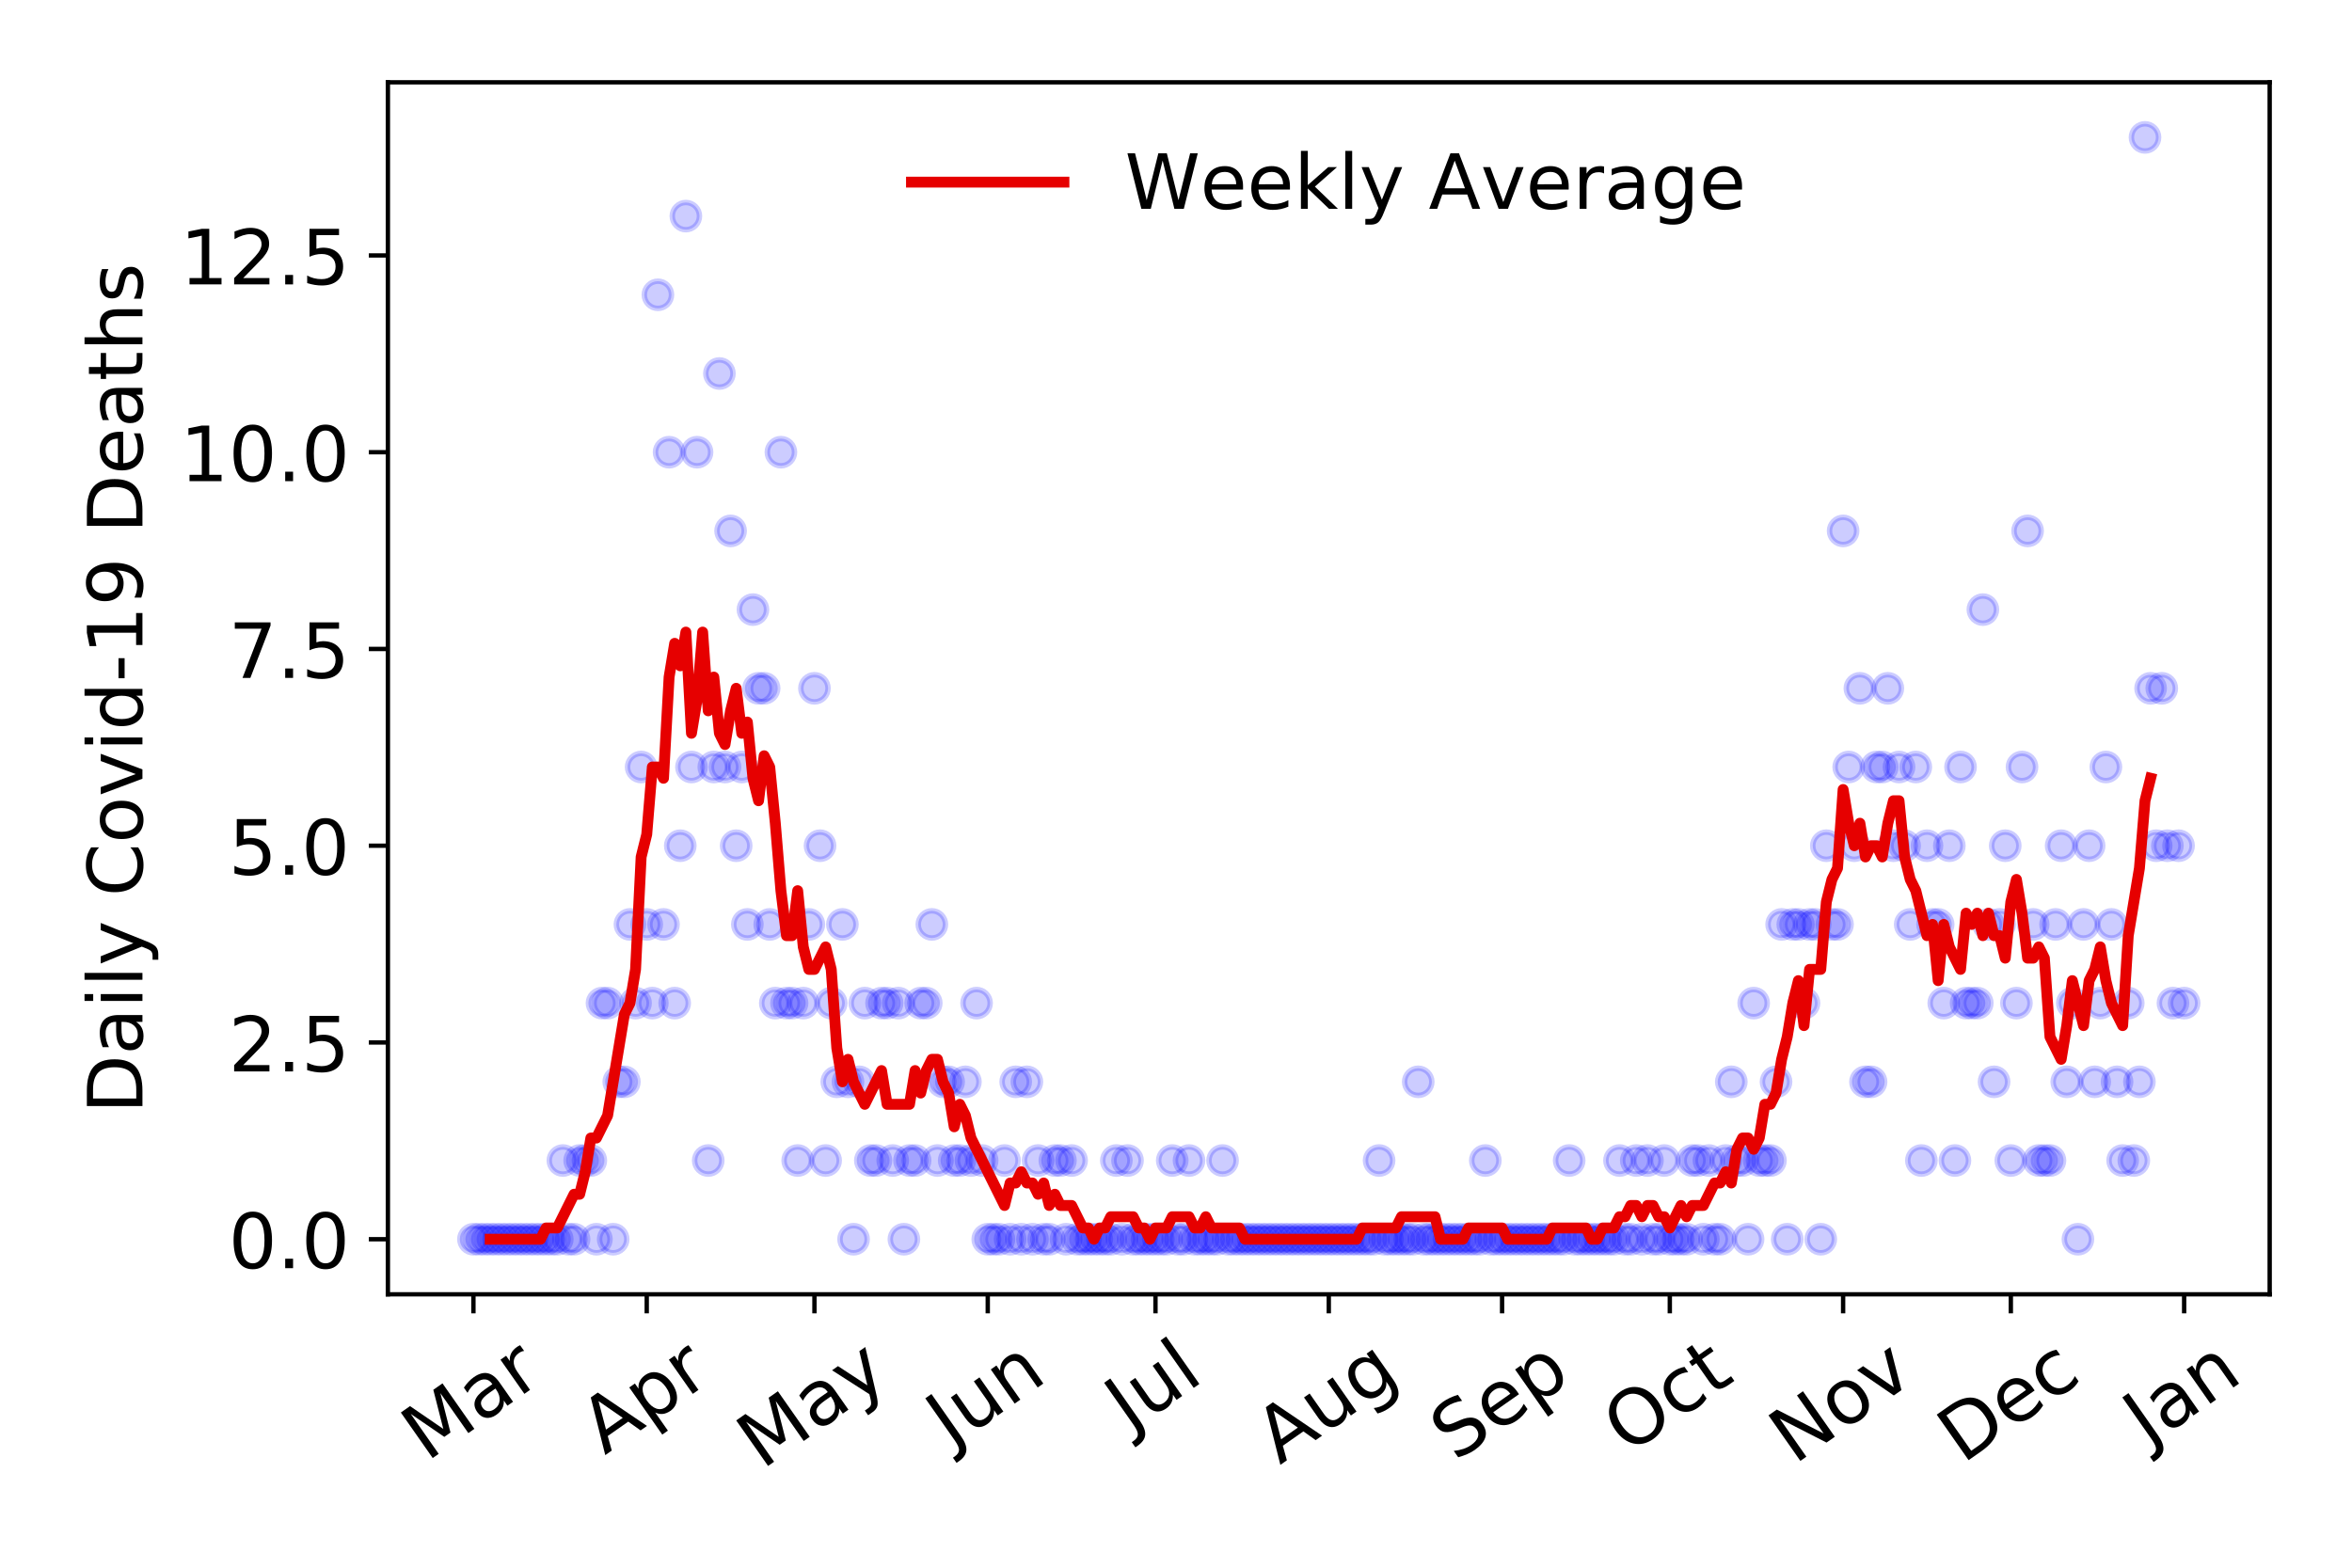 <?xml version="1.0" encoding="utf-8" standalone="no"?>
<!DOCTYPE svg PUBLIC "-//W3C//DTD SVG 1.1//EN"
  "http://www.w3.org/Graphics/SVG/1.1/DTD/svg11.dtd">
<!-- Created with matplotlib (https://matplotlib.org/) -->
<svg height="288pt" version="1.1" viewBox="0 0 432 288" width="432pt" xmlns="http://www.w3.org/2000/svg" xmlns:xlink="http://www.w3.org/1999/xlink">
 <defs>
  <style type="text/css">
*{stroke-linecap:butt;stroke-linejoin:round;}
  </style>
 </defs>
 <g id="figure_1">
  <g id="patch_1">
   <path d="M 0 288 
L 432 288 
L 432 0 
L 0 0 
z
" style="fill:#ffffff;"/>
  </g>
  <g id="axes_1">
   <g id="patch_2">
    <path d="M 71.245 237.778 
L 416.88 237.778 
L 416.88 15.12 
L 71.245 15.12 
z
" style="fill:#ffffff;"/>
   </g>
   <g id="matplotlib.axis_1">
    <g id="xtick_1">
     <g id="line2d_1">
      <defs>
       <path d="M 0 0 
L 0 3.5 
" id="m3c8c7d75cc" style="stroke:#000000;stroke-width:0.8;"/>
      </defs>
      <g>
       <use style="stroke:#000000;stroke-width:0.8;" x="86.956" xlink:href="#m3c8c7d75cc" y="237.778"/>
      </g>
     </g>
     <g id="text_1">
      <!-- Mar -->
      <defs>
       <path d="M 9.812 72.906 
L 24.516 72.906 
L 43.109 23.297 
L 61.812 72.906 
L 76.516 72.906 
L 76.516 0 
L 66.891 0 
L 66.891 64.016 
L 48.094 14.016 
L 38.188 14.016 
L 19.391 64.016 
L 19.391 0 
L 9.812 0 
z
" id="DejaVuSans-77"/>
       <path d="M 34.281 27.484 
Q 23.391 27.484 19.188 25 
Q 14.984 22.516 14.984 16.5 
Q 14.984 11.719 18.141 8.906 
Q 21.297 6.109 26.703 6.109 
Q 34.188 6.109 38.703 11.406 
Q 43.219 16.703 43.219 25.484 
L 43.219 27.484 
z
M 52.203 31.203 
L 52.203 0 
L 43.219 0 
L 43.219 8.297 
Q 40.141 3.328 35.547 0.953 
Q 30.953 -1.422 24.312 -1.422 
Q 15.922 -1.422 10.953 3.297 
Q 6 8.016 6 15.922 
Q 6 25.141 12.172 29.828 
Q 18.359 34.516 30.609 34.516 
L 43.219 34.516 
L 43.219 35.406 
Q 43.219 41.609 39.141 45 
Q 35.062 48.391 27.688 48.391 
Q 23 48.391 18.547 47.266 
Q 14.109 46.141 10.016 43.891 
L 10.016 52.203 
Q 14.938 54.109 19.578 55.047 
Q 24.219 56 28.609 56 
Q 40.484 56 46.344 49.844 
Q 52.203 43.703 52.203 31.203 
z
" id="DejaVuSans-97"/>
       <path d="M 41.109 46.297 
Q 39.594 47.172 37.812 47.578 
Q 36.031 48 33.891 48 
Q 26.266 48 22.188 43.047 
Q 18.109 38.094 18.109 28.812 
L 18.109 0 
L 9.078 0 
L 9.078 54.688 
L 18.109 54.688 
L 18.109 46.188 
Q 20.953 51.172 25.484 53.578 
Q 30.031 56 36.531 56 
Q 37.453 56 38.578 55.875 
Q 39.703 55.766 41.062 55.516 
z
" id="DejaVuSans-114"/>
      </defs>
      <g transform="translate(78.353 268.643)rotate(-35)scale(0.14 -0.14)">
       <use xlink:href="#DejaVuSans-77"/>
       <use x="86.279" xlink:href="#DejaVuSans-97"/>
       <use x="147.559" xlink:href="#DejaVuSans-114"/>
      </g>
     </g>
    </g>
    <g id="xtick_2">
     <g id="line2d_2">
      <g>
       <use style="stroke:#000000;stroke-width:0.8;" x="118.788" xlink:href="#m3c8c7d75cc" y="237.778"/>
      </g>
     </g>
     <g id="text_2">
      <!-- Apr -->
      <defs>
       <path d="M 34.188 63.188 
L 20.797 26.906 
L 47.609 26.906 
z
M 28.609 72.906 
L 39.797 72.906 
L 67.578 0 
L 57.328 0 
L 50.688 18.703 
L 17.828 18.703 
L 11.188 0 
L 0.781 0 
z
" id="DejaVuSans-65"/>
       <path d="M 18.109 8.203 
L 18.109 -20.797 
L 9.078 -20.797 
L 9.078 54.688 
L 18.109 54.688 
L 18.109 46.391 
Q 20.953 51.266 25.266 53.625 
Q 29.594 56 35.594 56 
Q 45.562 56 51.781 48.094 
Q 58.016 40.188 58.016 27.297 
Q 58.016 14.406 51.781 6.484 
Q 45.562 -1.422 35.594 -1.422 
Q 29.594 -1.422 25.266 0.953 
Q 20.953 3.328 18.109 8.203 
z
M 48.688 27.297 
Q 48.688 37.203 44.609 42.844 
Q 40.531 48.484 33.406 48.484 
Q 26.266 48.484 22.188 42.844 
Q 18.109 37.203 18.109 27.297 
Q 18.109 17.391 22.188 11.75 
Q 26.266 6.109 33.406 6.109 
Q 40.531 6.109 44.609 11.75 
Q 48.688 17.391 48.688 27.297 
z
" id="DejaVuSans-112"/>
      </defs>
      <g transform="translate(111.084 267.384)rotate(-35)scale(0.14 -0.14)">
       <use xlink:href="#DejaVuSans-65"/>
       <use x="68.408" xlink:href="#DejaVuSans-112"/>
       <use x="131.885" xlink:href="#DejaVuSans-114"/>
      </g>
     </g>
    </g>
    <g id="xtick_3">
     <g id="line2d_3">
      <g>
       <use style="stroke:#000000;stroke-width:0.8;" x="149.593" xlink:href="#m3c8c7d75cc" y="237.778"/>
      </g>
     </g>
     <g id="text_3">
      <!-- May -->
      <defs>
       <path d="M 32.172 -5.078 
Q 28.375 -14.844 24.75 -17.812 
Q 21.141 -20.797 15.094 -20.797 
L 7.906 -20.797 
L 7.906 -13.281 
L 13.188 -13.281 
Q 16.891 -13.281 18.938 -11.516 
Q 21 -9.766 23.484 -3.219 
L 25.094 0.875 
L 2.984 54.688 
L 12.5 54.688 
L 29.594 11.922 
L 46.688 54.688 
L 56.203 54.688 
z
" id="DejaVuSans-121"/>
      </defs>
      <g transform="translate(139.954 270.094)rotate(-35)scale(0.14 -0.14)">
       <use xlink:href="#DejaVuSans-77"/>
       <use x="86.279" xlink:href="#DejaVuSans-97"/>
       <use x="147.559" xlink:href="#DejaVuSans-121"/>
      </g>
     </g>
    </g>
    <g id="xtick_4">
     <g id="line2d_4">
      <g>
       <use style="stroke:#000000;stroke-width:0.8;" x="181.425" xlink:href="#m3c8c7d75cc" y="237.778"/>
      </g>
     </g>
     <g id="text_4">
      <!-- Jun -->
      <defs>
       <path d="M 9.812 72.906 
L 19.672 72.906 
L 19.672 5.078 
Q 19.672 -8.109 14.672 -14.062 
Q 9.672 -20.016 -1.422 -20.016 
L -5.172 -20.016 
L -5.172 -11.719 
L -2.094 -11.719 
Q 4.438 -11.719 7.125 -8.047 
Q 9.812 -4.391 9.812 5.078 
z
" id="DejaVuSans-74"/>
       <path d="M 8.5 21.578 
L 8.5 54.688 
L 17.484 54.688 
L 17.484 21.922 
Q 17.484 14.156 20.5 10.266 
Q 23.531 6.391 29.594 6.391 
Q 36.859 6.391 41.078 11.031 
Q 45.312 15.672 45.312 23.688 
L 45.312 54.688 
L 54.297 54.688 
L 54.297 0 
L 45.312 0 
L 45.312 8.406 
Q 42.047 3.422 37.719 1 
Q 33.406 -1.422 27.688 -1.422 
Q 18.266 -1.422 13.375 4.438 
Q 8.5 10.297 8.5 21.578 
z
M 31.109 56 
z
" id="DejaVuSans-117"/>
       <path d="M 54.891 33.016 
L 54.891 0 
L 45.906 0 
L 45.906 32.719 
Q 45.906 40.484 42.875 44.328 
Q 39.844 48.188 33.797 48.188 
Q 26.516 48.188 22.312 43.547 
Q 18.109 38.922 18.109 30.906 
L 18.109 0 
L 9.078 0 
L 9.078 54.688 
L 18.109 54.688 
L 18.109 46.188 
Q 21.344 51.125 25.703 53.562 
Q 30.078 56 35.797 56 
Q 45.219 56 50.047 50.172 
Q 54.891 44.344 54.891 33.016 
z
" id="DejaVuSans-110"/>
      </defs>
      <g transform="translate(174.681 266.039)rotate(-35)scale(0.14 -0.14)">
       <use xlink:href="#DejaVuSans-74"/>
       <use x="29.492" xlink:href="#DejaVuSans-117"/>
       <use x="92.871" xlink:href="#DejaVuSans-110"/>
      </g>
     </g>
    </g>
    <g id="xtick_5">
     <g id="line2d_5">
      <g>
       <use style="stroke:#000000;stroke-width:0.8;" x="212.23" xlink:href="#m3c8c7d75cc" y="237.778"/>
      </g>
     </g>
     <g id="text_5">
      <!-- Jul -->
      <defs>
       <path d="M 9.422 75.984 
L 18.406 75.984 
L 18.406 0 
L 9.422 0 
z
" id="DejaVuSans-108"/>
      </defs>
      <g transform="translate(207.528 263.181)rotate(-35)scale(0.14 -0.14)">
       <use xlink:href="#DejaVuSans-74"/>
       <use x="29.492" xlink:href="#DejaVuSans-117"/>
       <use x="92.871" xlink:href="#DejaVuSans-108"/>
      </g>
     </g>
    </g>
    <g id="xtick_6">
     <g id="line2d_6">
      <g>
       <use style="stroke:#000000;stroke-width:0.8;" x="244.062" xlink:href="#m3c8c7d75cc" y="237.778"/>
      </g>
     </g>
     <g id="text_6">
      <!-- Aug -->
      <defs>
       <path d="M 45.406 27.984 
Q 45.406 37.75 41.375 43.109 
Q 37.359 48.484 30.078 48.484 
Q 22.859 48.484 18.828 43.109 
Q 14.797 37.75 14.797 27.984 
Q 14.797 18.266 18.828 12.891 
Q 22.859 7.516 30.078 7.516 
Q 37.359 7.516 41.375 12.891 
Q 45.406 18.266 45.406 27.984 
z
M 54.391 6.781 
Q 54.391 -7.172 48.188 -13.984 
Q 42 -20.797 29.203 -20.797 
Q 24.469 -20.797 20.266 -20.094 
Q 16.062 -19.391 12.109 -17.922 
L 12.109 -9.188 
Q 16.062 -11.328 19.922 -12.344 
Q 23.781 -13.375 27.781 -13.375 
Q 36.625 -13.375 41.016 -8.766 
Q 45.406 -4.156 45.406 5.172 
L 45.406 9.625 
Q 42.625 4.781 38.281 2.391 
Q 33.938 0 27.875 0 
Q 17.828 0 11.672 7.656 
Q 5.516 15.328 5.516 27.984 
Q 5.516 40.672 11.672 48.328 
Q 17.828 56 27.875 56 
Q 33.938 56 38.281 53.609 
Q 42.625 51.219 45.406 46.391 
L 45.406 54.688 
L 54.391 54.688 
z
" id="DejaVuSans-103"/>
      </defs>
      <g transform="translate(235.082 269.172)rotate(-35)scale(0.14 -0.14)">
       <use xlink:href="#DejaVuSans-65"/>
       <use x="68.408" xlink:href="#DejaVuSans-117"/>
       <use x="131.787" xlink:href="#DejaVuSans-103"/>
      </g>
     </g>
    </g>
    <g id="xtick_7">
     <g id="line2d_7">
      <g>
       <use style="stroke:#000000;stroke-width:0.8;" x="275.895" xlink:href="#m3c8c7d75cc" y="237.778"/>
      </g>
     </g>
     <g id="text_7">
      <!-- Sep -->
      <defs>
       <path d="M 53.516 70.516 
L 53.516 60.891 
Q 47.906 63.578 42.922 64.891 
Q 37.938 66.219 33.297 66.219 
Q 25.25 66.219 20.875 63.094 
Q 16.5 59.969 16.5 54.203 
Q 16.5 49.359 19.406 46.891 
Q 22.312 44.438 30.422 42.922 
L 36.375 41.703 
Q 47.406 39.594 52.656 34.297 
Q 57.906 29 57.906 20.125 
Q 57.906 9.516 50.797 4.047 
Q 43.703 -1.422 29.984 -1.422 
Q 24.812 -1.422 18.969 -0.25 
Q 13.141 0.922 6.891 3.219 
L 6.891 13.375 
Q 12.891 10.016 18.656 8.297 
Q 24.422 6.594 29.984 6.594 
Q 38.422 6.594 43.016 9.906 
Q 47.609 13.234 47.609 19.391 
Q 47.609 24.75 44.312 27.781 
Q 41.016 30.812 33.5 32.328 
L 27.484 33.5 
Q 16.453 35.688 11.516 40.375 
Q 6.594 45.062 6.594 53.422 
Q 6.594 63.094 13.406 68.656 
Q 20.219 74.219 32.172 74.219 
Q 37.312 74.219 42.625 73.281 
Q 47.953 72.359 53.516 70.516 
z
" id="DejaVuSans-83"/>
       <path d="M 56.203 29.594 
L 56.203 25.203 
L 14.891 25.203 
Q 15.484 15.922 20.484 11.062 
Q 25.484 6.203 34.422 6.203 
Q 39.594 6.203 44.453 7.469 
Q 49.312 8.734 54.109 11.281 
L 54.109 2.781 
Q 49.266 0.734 44.188 -0.344 
Q 39.109 -1.422 33.891 -1.422 
Q 20.797 -1.422 13.156 6.188 
Q 5.516 13.812 5.516 26.812 
Q 5.516 40.234 12.766 48.109 
Q 20.016 56 32.328 56 
Q 43.359 56 49.781 48.891 
Q 56.203 41.797 56.203 29.594 
z
M 47.219 32.234 
Q 47.125 39.594 43.094 43.984 
Q 39.062 48.391 32.422 48.391 
Q 24.906 48.391 20.391 44.141 
Q 15.875 39.891 15.188 32.172 
z
" id="DejaVuSans-101"/>
      </defs>
      <g transform="translate(267.302 268.629)rotate(-35)scale(0.14 -0.14)">
       <use xlink:href="#DejaVuSans-83"/>
       <use x="63.477" xlink:href="#DejaVuSans-101"/>
       <use x="125" xlink:href="#DejaVuSans-112"/>
      </g>
     </g>
    </g>
    <g id="xtick_8">
     <g id="line2d_8">
      <g>
       <use style="stroke:#000000;stroke-width:0.8;" x="306.7" xlink:href="#m3c8c7d75cc" y="237.778"/>
      </g>
     </g>
     <g id="text_8">
      <!-- Oct -->
      <defs>
       <path d="M 39.406 66.219 
Q 28.656 66.219 22.328 58.203 
Q 16.016 50.203 16.016 36.375 
Q 16.016 22.609 22.328 14.594 
Q 28.656 6.594 39.406 6.594 
Q 50.141 6.594 56.422 14.594 
Q 62.703 22.609 62.703 36.375 
Q 62.703 50.203 56.422 58.203 
Q 50.141 66.219 39.406 66.219 
z
M 39.406 74.219 
Q 54.734 74.219 63.906 63.938 
Q 73.094 53.656 73.094 36.375 
Q 73.094 19.141 63.906 8.859 
Q 54.734 -1.422 39.406 -1.422 
Q 24.031 -1.422 14.812 8.828 
Q 5.609 19.094 5.609 36.375 
Q 5.609 53.656 14.812 63.938 
Q 24.031 74.219 39.406 74.219 
z
" id="DejaVuSans-79"/>
       <path d="M 48.781 52.594 
L 48.781 44.188 
Q 44.969 46.297 41.141 47.344 
Q 37.312 48.391 33.406 48.391 
Q 24.656 48.391 19.812 42.844 
Q 14.984 37.312 14.984 27.297 
Q 14.984 17.281 19.812 11.734 
Q 24.656 6.203 33.406 6.203 
Q 37.312 6.203 41.141 7.25 
Q 44.969 8.297 48.781 10.406 
L 48.781 2.094 
Q 45.016 0.344 40.984 -0.531 
Q 36.969 -1.422 32.422 -1.422 
Q 20.062 -1.422 12.781 6.344 
Q 5.516 14.109 5.516 27.297 
Q 5.516 40.672 12.859 48.328 
Q 20.219 56 33.016 56 
Q 37.156 56 41.109 55.141 
Q 45.062 54.297 48.781 52.594 
z
" id="DejaVuSans-99"/>
       <path d="M 18.312 70.219 
L 18.312 54.688 
L 36.812 54.688 
L 36.812 47.703 
L 18.312 47.703 
L 18.312 18.016 
Q 18.312 11.328 20.141 9.422 
Q 21.969 7.516 27.594 7.516 
L 36.812 7.516 
L 36.812 0 
L 27.594 0 
Q 17.188 0 13.234 3.875 
Q 9.281 7.766 9.281 18.016 
L 9.281 47.703 
L 2.688 47.703 
L 2.688 54.688 
L 9.281 54.688 
L 9.281 70.219 
z
" id="DejaVuSans-116"/>
      </defs>
      <g transform="translate(299.001 267.377)rotate(-35)scale(0.14 -0.14)">
       <use xlink:href="#DejaVuSans-79"/>
       <use x="78.711" xlink:href="#DejaVuSans-99"/>
       <use x="133.691" xlink:href="#DejaVuSans-116"/>
      </g>
     </g>
    </g>
    <g id="xtick_9">
     <g id="line2d_9">
      <g>
       <use style="stroke:#000000;stroke-width:0.8;" x="338.532" xlink:href="#m3c8c7d75cc" y="237.778"/>
      </g>
     </g>
     <g id="text_9">
      <!-- Nov -->
      <defs>
       <path d="M 9.812 72.906 
L 23.094 72.906 
L 55.422 11.922 
L 55.422 72.906 
L 64.984 72.906 
L 64.984 0 
L 51.703 0 
L 19.391 60.984 
L 19.391 0 
L 9.812 0 
z
" id="DejaVuSans-78"/>
       <path d="M 30.609 48.391 
Q 23.391 48.391 19.188 42.75 
Q 14.984 37.109 14.984 27.297 
Q 14.984 17.484 19.156 11.844 
Q 23.344 6.203 30.609 6.203 
Q 37.797 6.203 41.984 11.859 
Q 46.188 17.531 46.188 27.297 
Q 46.188 37.016 41.984 42.703 
Q 37.797 48.391 30.609 48.391 
z
M 30.609 56 
Q 42.328 56 49.016 48.375 
Q 55.719 40.766 55.719 27.297 
Q 55.719 13.875 49.016 6.219 
Q 42.328 -1.422 30.609 -1.422 
Q 18.844 -1.422 12.172 6.219 
Q 5.516 13.875 5.516 27.297 
Q 5.516 40.766 12.172 48.375 
Q 18.844 56 30.609 56 
z
" id="DejaVuSans-111"/>
       <path d="M 2.984 54.688 
L 12.5 54.688 
L 29.594 8.797 
L 46.688 54.688 
L 56.203 54.688 
L 35.688 0 
L 23.484 0 
z
" id="DejaVuSans-118"/>
      </defs>
      <g transform="translate(329.556 269.166)rotate(-35)scale(0.14 -0.14)">
       <use xlink:href="#DejaVuSans-78"/>
       <use x="74.805" xlink:href="#DejaVuSans-111"/>
       <use x="135.986" xlink:href="#DejaVuSans-118"/>
      </g>
     </g>
    </g>
    <g id="xtick_10">
     <g id="line2d_10">
      <g>
       <use style="stroke:#000000;stroke-width:0.8;" x="369.337" xlink:href="#m3c8c7d75cc" y="237.778"/>
      </g>
     </g>
     <g id="text_10">
      <!-- Dec -->
      <defs>
       <path d="M 19.672 64.797 
L 19.672 8.109 
L 31.594 8.109 
Q 46.688 8.109 53.688 14.938 
Q 60.688 21.781 60.688 36.531 
Q 60.688 51.172 53.688 57.984 
Q 46.688 64.797 31.594 64.797 
z
M 9.812 72.906 
L 30.078 72.906 
Q 51.266 72.906 61.172 64.094 
Q 71.094 55.281 71.094 36.531 
Q 71.094 17.672 61.125 8.828 
Q 51.172 0 30.078 0 
L 9.812 0 
z
" id="DejaVuSans-68"/>
      </defs>
      <g transform="translate(360.457 269.032)rotate(-35)scale(0.14 -0.14)">
       <use xlink:href="#DejaVuSans-68"/>
       <use x="77.002" xlink:href="#DejaVuSans-101"/>
       <use x="138.525" xlink:href="#DejaVuSans-99"/>
      </g>
     </g>
    </g>
    <g id="xtick_11">
     <g id="line2d_11">
      <g>
       <use style="stroke:#000000;stroke-width:0.8;" x="401.169" xlink:href="#m3c8c7d75cc" y="237.778"/>
      </g>
     </g>
     <g id="text_11">
      <!-- Jan -->
      <g transform="translate(394.546 265.871)rotate(-35)scale(0.14 -0.14)">
       <use xlink:href="#DejaVuSans-74"/>
       <use x="29.492" xlink:href="#DejaVuSans-97"/>
       <use x="90.771" xlink:href="#DejaVuSans-110"/>
      </g>
     </g>
    </g>
   </g>
   <g id="matplotlib.axis_2">
    <g id="ytick_1">
     <g id="line2d_12">
      <defs>
       <path d="M 0 0 
L -3.5 0 
" id="m36bd3529db" style="stroke:#000000;stroke-width:0.8;"/>
      </defs>
      <g>
       <use style="stroke:#000000;stroke-width:0.8;" x="71.245" xlink:href="#m36bd3529db" y="227.657"/>
      </g>
     </g>
     <g id="text_12">
      <!-- 0.0 -->
      <defs>
       <path d="M 31.781 66.406 
Q 24.172 66.406 20.328 58.906 
Q 16.5 51.422 16.5 36.375 
Q 16.5 21.391 20.328 13.891 
Q 24.172 6.391 31.781 6.391 
Q 39.453 6.391 43.281 13.891 
Q 47.125 21.391 47.125 36.375 
Q 47.125 51.422 43.281 58.906 
Q 39.453 66.406 31.781 66.406 
z
M 31.781 74.219 
Q 44.047 74.219 50.516 64.516 
Q 56.984 54.828 56.984 36.375 
Q 56.984 17.969 50.516 8.266 
Q 44.047 -1.422 31.781 -1.422 
Q 19.531 -1.422 13.062 8.266 
Q 6.594 17.969 6.594 36.375 
Q 6.594 54.828 13.062 64.516 
Q 19.531 74.219 31.781 74.219 
z
" id="DejaVuSans-48"/>
       <path d="M 10.688 12.406 
L 21 12.406 
L 21 0 
L 10.688 0 
z
" id="DejaVuSans-46"/>
      </defs>
      <g transform="translate(41.981 232.976)scale(0.14 -0.14)">
       <use xlink:href="#DejaVuSans-48"/>
       <use x="63.623" xlink:href="#DejaVuSans-46"/>
       <use x="95.41" xlink:href="#DejaVuSans-48"/>
      </g>
     </g>
    </g>
    <g id="ytick_2">
     <g id="line2d_13">
      <g>
       <use style="stroke:#000000;stroke-width:0.8;" x="71.245" xlink:href="#m36bd3529db" y="191.512"/>
      </g>
     </g>
     <g id="text_13">
      <!-- 2.5 -->
      <defs>
       <path d="M 19.188 8.297 
L 53.609 8.297 
L 53.609 0 
L 7.328 0 
L 7.328 8.297 
Q 12.938 14.109 22.625 23.891 
Q 32.328 33.688 34.812 36.531 
Q 39.547 41.844 41.422 45.531 
Q 43.312 49.219 43.312 52.781 
Q 43.312 58.594 39.234 62.25 
Q 35.156 65.922 28.609 65.922 
Q 23.969 65.922 18.812 64.312 
Q 13.672 62.703 7.812 59.422 
L 7.812 69.391 
Q 13.766 71.781 18.938 73 
Q 24.125 74.219 28.422 74.219 
Q 39.75 74.219 46.484 68.547 
Q 53.219 62.891 53.219 53.422 
Q 53.219 48.922 51.531 44.891 
Q 49.859 40.875 45.406 35.406 
Q 44.188 33.984 37.641 27.219 
Q 31.109 20.453 19.188 8.297 
z
" id="DejaVuSans-50"/>
       <path d="M 10.797 72.906 
L 49.516 72.906 
L 49.516 64.594 
L 19.828 64.594 
L 19.828 46.734 
Q 21.969 47.469 24.109 47.828 
Q 26.266 48.188 28.422 48.188 
Q 40.625 48.188 47.75 41.5 
Q 54.891 34.812 54.891 23.391 
Q 54.891 11.625 47.562 5.094 
Q 40.234 -1.422 26.906 -1.422 
Q 22.312 -1.422 17.547 -0.641 
Q 12.797 0.141 7.719 1.703 
L 7.719 11.625 
Q 12.109 9.234 16.797 8.062 
Q 21.484 6.891 26.703 6.891 
Q 35.156 6.891 40.078 11.328 
Q 45.016 15.766 45.016 23.391 
Q 45.016 31 40.078 35.438 
Q 35.156 39.891 26.703 39.891 
Q 22.75 39.891 18.812 39.016 
Q 14.891 38.141 10.797 36.281 
z
" id="DejaVuSans-53"/>
      </defs>
      <g transform="translate(41.981 196.83)scale(0.14 -0.14)">
       <use xlink:href="#DejaVuSans-50"/>
       <use x="63.623" xlink:href="#DejaVuSans-46"/>
       <use x="95.41" xlink:href="#DejaVuSans-53"/>
      </g>
     </g>
    </g>
    <g id="ytick_3">
     <g id="line2d_14">
      <g>
       <use style="stroke:#000000;stroke-width:0.8;" x="71.245" xlink:href="#m36bd3529db" y="155.366"/>
      </g>
     </g>
     <g id="text_14">
      <!-- 5.0 -->
      <g transform="translate(41.981 160.685)scale(0.14 -0.14)">
       <use xlink:href="#DejaVuSans-53"/>
       <use x="63.623" xlink:href="#DejaVuSans-46"/>
       <use x="95.41" xlink:href="#DejaVuSans-48"/>
      </g>
     </g>
    </g>
    <g id="ytick_4">
     <g id="line2d_15">
      <g>
       <use style="stroke:#000000;stroke-width:0.8;" x="71.245" xlink:href="#m36bd3529db" y="119.22"/>
      </g>
     </g>
     <g id="text_15">
      <!-- 7.5 -->
      <defs>
       <path d="M 8.203 72.906 
L 55.078 72.906 
L 55.078 68.703 
L 28.609 0 
L 18.312 0 
L 43.219 64.594 
L 8.203 64.594 
z
" id="DejaVuSans-55"/>
      </defs>
      <g transform="translate(41.981 124.539)scale(0.14 -0.14)">
       <use xlink:href="#DejaVuSans-55"/>
       <use x="63.623" xlink:href="#DejaVuSans-46"/>
       <use x="95.41" xlink:href="#DejaVuSans-53"/>
      </g>
     </g>
    </g>
    <g id="ytick_5">
     <g id="line2d_16">
      <g>
       <use style="stroke:#000000;stroke-width:0.8;" x="71.245" xlink:href="#m36bd3529db" y="83.074"/>
      </g>
     </g>
     <g id="text_16">
      <!-- 10.0 -->
      <defs>
       <path d="M 12.406 8.297 
L 28.516 8.297 
L 28.516 63.922 
L 10.984 60.406 
L 10.984 69.391 
L 28.422 72.906 
L 38.281 72.906 
L 38.281 8.297 
L 54.391 8.297 
L 54.391 0 
L 12.406 0 
z
" id="DejaVuSans-49"/>
      </defs>
      <g transform="translate(33.073 88.393)scale(0.14 -0.14)">
       <use xlink:href="#DejaVuSans-49"/>
       <use x="63.623" xlink:href="#DejaVuSans-48"/>
       <use x="127.246" xlink:href="#DejaVuSans-46"/>
       <use x="159.033" xlink:href="#DejaVuSans-48"/>
      </g>
     </g>
    </g>
    <g id="ytick_6">
     <g id="line2d_17">
      <g>
       <use style="stroke:#000000;stroke-width:0.8;" x="71.245" xlink:href="#m36bd3529db" y="46.928"/>
      </g>
     </g>
     <g id="text_17">
      <!-- 12.5 -->
      <g transform="translate(33.073 52.247)scale(0.14 -0.14)">
       <use xlink:href="#DejaVuSans-49"/>
       <use x="63.623" xlink:href="#DejaVuSans-50"/>
       <use x="127.246" xlink:href="#DejaVuSans-46"/>
       <use x="159.033" xlink:href="#DejaVuSans-53"/>
      </g>
     </g>
    </g>
    <g id="text_18">
     <!-- Daily Covid-19 Deaths -->
     <defs>
      <path d="M 9.422 54.688 
L 18.406 54.688 
L 18.406 0 
L 9.422 0 
z
M 9.422 75.984 
L 18.406 75.984 
L 18.406 64.594 
L 9.422 64.594 
z
" id="DejaVuSans-105"/>
      <path id="DejaVuSans-32"/>
      <path d="M 64.406 67.281 
L 64.406 56.891 
Q 59.422 61.531 53.781 63.812 
Q 48.141 66.109 41.797 66.109 
Q 29.297 66.109 22.656 58.469 
Q 16.016 50.828 16.016 36.375 
Q 16.016 21.969 22.656 14.328 
Q 29.297 6.688 41.797 6.688 
Q 48.141 6.688 53.781 8.984 
Q 59.422 11.281 64.406 15.922 
L 64.406 5.609 
Q 59.234 2.094 53.438 0.328 
Q 47.656 -1.422 41.219 -1.422 
Q 24.656 -1.422 15.125 8.703 
Q 5.609 18.844 5.609 36.375 
Q 5.609 53.953 15.125 64.078 
Q 24.656 74.219 41.219 74.219 
Q 47.75 74.219 53.531 72.484 
Q 59.328 70.75 64.406 67.281 
z
" id="DejaVuSans-67"/>
      <path d="M 45.406 46.391 
L 45.406 75.984 
L 54.391 75.984 
L 54.391 0 
L 45.406 0 
L 45.406 8.203 
Q 42.578 3.328 38.25 0.953 
Q 33.938 -1.422 27.875 -1.422 
Q 17.969 -1.422 11.734 6.484 
Q 5.516 14.406 5.516 27.297 
Q 5.516 40.188 11.734 48.094 
Q 17.969 56 27.875 56 
Q 33.938 56 38.25 53.625 
Q 42.578 51.266 45.406 46.391 
z
M 14.797 27.297 
Q 14.797 17.391 18.875 11.75 
Q 22.953 6.109 30.078 6.109 
Q 37.203 6.109 41.297 11.75 
Q 45.406 17.391 45.406 27.297 
Q 45.406 37.203 41.297 42.844 
Q 37.203 48.484 30.078 48.484 
Q 22.953 48.484 18.875 42.844 
Q 14.797 37.203 14.797 27.297 
z
" id="DejaVuSans-100"/>
      <path d="M 4.891 31.391 
L 31.203 31.391 
L 31.203 23.391 
L 4.891 23.391 
z
" id="DejaVuSans-45"/>
      <path d="M 10.984 1.516 
L 10.984 10.5 
Q 14.703 8.734 18.5 7.812 
Q 22.312 6.891 25.984 6.891 
Q 35.75 6.891 40.891 13.453 
Q 46.047 20.016 46.781 33.406 
Q 43.953 29.203 39.594 26.953 
Q 35.25 24.703 29.984 24.703 
Q 19.047 24.703 12.672 31.312 
Q 6.297 37.938 6.297 49.422 
Q 6.297 60.641 12.938 67.422 
Q 19.578 74.219 30.609 74.219 
Q 43.266 74.219 49.922 64.516 
Q 56.594 54.828 56.594 36.375 
Q 56.594 19.141 48.406 8.859 
Q 40.234 -1.422 26.422 -1.422 
Q 22.703 -1.422 18.891 -0.688 
Q 15.094 0.047 10.984 1.516 
z
M 30.609 32.422 
Q 37.25 32.422 41.125 36.953 
Q 45.016 41.5 45.016 49.422 
Q 45.016 57.281 41.125 61.844 
Q 37.25 66.406 30.609 66.406 
Q 23.969 66.406 20.094 61.844 
Q 16.219 57.281 16.219 49.422 
Q 16.219 41.5 20.094 36.953 
Q 23.969 32.422 30.609 32.422 
z
" id="DejaVuSans-57"/>
      <path d="M 54.891 33.016 
L 54.891 0 
L 45.906 0 
L 45.906 32.719 
Q 45.906 40.484 42.875 44.328 
Q 39.844 48.188 33.797 48.188 
Q 26.516 48.188 22.312 43.547 
Q 18.109 38.922 18.109 30.906 
L 18.109 0 
L 9.078 0 
L 9.078 75.984 
L 18.109 75.984 
L 18.109 46.188 
Q 21.344 51.125 25.703 53.562 
Q 30.078 56 35.797 56 
Q 45.219 56 50.047 50.172 
Q 54.891 44.344 54.891 33.016 
z
" id="DejaVuSans-104"/>
      <path d="M 44.281 53.078 
L 44.281 44.578 
Q 40.484 46.531 36.375 47.5 
Q 32.281 48.484 27.875 48.484 
Q 21.188 48.484 17.844 46.438 
Q 14.5 44.391 14.5 40.281 
Q 14.5 37.156 16.891 35.375 
Q 19.281 33.594 26.516 31.984 
L 29.594 31.297 
Q 39.156 29.25 43.188 25.516 
Q 47.219 21.781 47.219 15.094 
Q 47.219 7.469 41.188 3.016 
Q 35.156 -1.422 24.609 -1.422 
Q 20.219 -1.422 15.453 -0.562 
Q 10.688 0.297 5.422 2 
L 5.422 11.281 
Q 10.406 8.688 15.234 7.391 
Q 20.062 6.109 24.812 6.109 
Q 31.156 6.109 34.562 8.281 
Q 37.984 10.453 37.984 14.406 
Q 37.984 18.062 35.516 20.016 
Q 33.062 21.969 24.703 23.781 
L 21.578 24.516 
Q 13.234 26.266 9.516 29.906 
Q 5.812 33.547 5.812 39.891 
Q 5.812 47.609 11.281 51.797 
Q 16.75 56 26.812 56 
Q 31.781 56 36.172 55.266 
Q 40.578 54.547 44.281 53.078 
z
" id="DejaVuSans-115"/>
     </defs>
     <g transform="translate(26.162 204.56)rotate(-90)scale(0.14 -0.14)">
      <use xlink:href="#DejaVuSans-68"/>
      <use x="77.002" xlink:href="#DejaVuSans-97"/>
      <use x="138.281" xlink:href="#DejaVuSans-105"/>
      <use x="166.064" xlink:href="#DejaVuSans-108"/>
      <use x="193.848" xlink:href="#DejaVuSans-121"/>
      <use x="253.027" xlink:href="#DejaVuSans-32"/>
      <use x="284.814" xlink:href="#DejaVuSans-67"/>
      <use x="354.639" xlink:href="#DejaVuSans-111"/>
      <use x="415.82" xlink:href="#DejaVuSans-118"/>
      <use x="475" xlink:href="#DejaVuSans-105"/>
      <use x="502.783" xlink:href="#DejaVuSans-100"/>
      <use x="566.26" xlink:href="#DejaVuSans-45"/>
      <use x="602.344" xlink:href="#DejaVuSans-49"/>
      <use x="665.967" xlink:href="#DejaVuSans-57"/>
      <use x="729.59" xlink:href="#DejaVuSans-32"/>
      <use x="761.377" xlink:href="#DejaVuSans-68"/>
      <use x="838.379" xlink:href="#DejaVuSans-101"/>
      <use x="899.902" xlink:href="#DejaVuSans-97"/>
      <use x="961.182" xlink:href="#DejaVuSans-116"/>
      <use x="1000.391" xlink:href="#DejaVuSans-104"/>
      <use x="1063.77" xlink:href="#DejaVuSans-115"/>
     </g>
    </g>
   </g>
   <g id="line2d_18">
    <defs>
     <path d="M 0 2.5 
C 0.663 2.5 1.299 2.237 1.768 1.768 
C 2.237 1.299 2.5 0.663 2.5 0 
C 2.5 -0.663 2.237 -1.299 1.768 -1.768 
C 1.299 -2.237 0.663 -2.5 0 -2.5 
C -0.663 -2.5 -1.299 -2.237 -1.768 -1.768 
C -2.237 -1.299 -2.5 -0.663 -2.5 0 
C -2.5 0.663 -2.237 1.299 -1.768 1.768 
C -1.299 2.237 -0.663 2.5 0 2.5 
z
" id="m615e283455" style="stroke:#0000ff;stroke-opacity:0.2;"/>
    </defs>
    <g clip-path="url(#p2bb40aaac9)">
     <use style="fill:#0000ff;fill-opacity:0.2;stroke:#0000ff;stroke-opacity:0.2;" x="86.956" xlink:href="#m615e283455" y="227.657"/>
     <use style="fill:#0000ff;fill-opacity:0.2;stroke:#0000ff;stroke-opacity:0.2;" x="87.983" xlink:href="#m615e283455" y="227.657"/>
     <use style="fill:#0000ff;fill-opacity:0.2;stroke:#0000ff;stroke-opacity:0.2;" x="89.009" xlink:href="#m615e283455" y="227.657"/>
     <use style="fill:#0000ff;fill-opacity:0.2;stroke:#0000ff;stroke-opacity:0.2;" x="90.036" xlink:href="#m615e283455" y="227.657"/>
     <use style="fill:#0000ff;fill-opacity:0.2;stroke:#0000ff;stroke-opacity:0.2;" x="91.063" xlink:href="#m615e283455" y="227.657"/>
     <use style="fill:#0000ff;fill-opacity:0.2;stroke:#0000ff;stroke-opacity:0.2;" x="92.09" xlink:href="#m615e283455" y="227.657"/>
     <use style="fill:#0000ff;fill-opacity:0.2;stroke:#0000ff;stroke-opacity:0.2;" x="93.117" xlink:href="#m615e283455" y="227.657"/>
     <use style="fill:#0000ff;fill-opacity:0.2;stroke:#0000ff;stroke-opacity:0.2;" x="94.144" xlink:href="#m615e283455" y="227.657"/>
     <use style="fill:#0000ff;fill-opacity:0.2;stroke:#0000ff;stroke-opacity:0.2;" x="95.17" xlink:href="#m615e283455" y="227.657"/>
     <use style="fill:#0000ff;fill-opacity:0.2;stroke:#0000ff;stroke-opacity:0.2;" x="96.197" xlink:href="#m615e283455" y="227.657"/>
     <use style="fill:#0000ff;fill-opacity:0.2;stroke:#0000ff;stroke-opacity:0.2;" x="97.224" xlink:href="#m615e283455" y="227.657"/>
     <use style="fill:#0000ff;fill-opacity:0.2;stroke:#0000ff;stroke-opacity:0.2;" x="98.251" xlink:href="#m615e283455" y="227.657"/>
     <use style="fill:#0000ff;fill-opacity:0.2;stroke:#0000ff;stroke-opacity:0.2;" x="99.278" xlink:href="#m615e283455" y="227.657"/>
     <use style="fill:#0000ff;fill-opacity:0.2;stroke:#0000ff;stroke-opacity:0.2;" x="100.305" xlink:href="#m615e283455" y="227.657"/>
     <use style="fill:#0000ff;fill-opacity:0.2;stroke:#0000ff;stroke-opacity:0.2;" x="101.331" xlink:href="#m615e283455" y="227.657"/>
     <use style="fill:#0000ff;fill-opacity:0.2;stroke:#0000ff;stroke-opacity:0.2;" x="102.358" xlink:href="#m615e283455" y="227.657"/>
     <use style="fill:#0000ff;fill-opacity:0.2;stroke:#0000ff;stroke-opacity:0.2;" x="103.385" xlink:href="#m615e283455" y="213.199"/>
     <use style="fill:#0000ff;fill-opacity:0.2;stroke:#0000ff;stroke-opacity:0.2;" x="104.412" xlink:href="#m615e283455" y="227.657"/>
     <use style="fill:#0000ff;fill-opacity:0.2;stroke:#0000ff;stroke-opacity:0.2;" x="105.439" xlink:href="#m615e283455" y="227.657"/>
     <use style="fill:#0000ff;fill-opacity:0.2;stroke:#0000ff;stroke-opacity:0.2;" x="106.466" xlink:href="#m615e283455" y="213.199"/>
     <use style="fill:#0000ff;fill-opacity:0.2;stroke:#0000ff;stroke-opacity:0.2;" x="107.493" xlink:href="#m615e283455" y="213.199"/>
     <use style="fill:#0000ff;fill-opacity:0.2;stroke:#0000ff;stroke-opacity:0.2;" x="108.519" xlink:href="#m615e283455" y="213.199"/>
     <use style="fill:#0000ff;fill-opacity:0.2;stroke:#0000ff;stroke-opacity:0.2;" x="109.546" xlink:href="#m615e283455" y="227.657"/>
     <use style="fill:#0000ff;fill-opacity:0.2;stroke:#0000ff;stroke-opacity:0.2;" x="110.573" xlink:href="#m615e283455" y="184.282"/>
     <use style="fill:#0000ff;fill-opacity:0.2;stroke:#0000ff;stroke-opacity:0.2;" x="111.6" xlink:href="#m615e283455" y="184.282"/>
     <use style="fill:#0000ff;fill-opacity:0.2;stroke:#0000ff;stroke-opacity:0.2;" x="112.627" xlink:href="#m615e283455" y="227.657"/>
     <use style="fill:#0000ff;fill-opacity:0.2;stroke:#0000ff;stroke-opacity:0.2;" x="113.654" xlink:href="#m615e283455" y="198.741"/>
     <use style="fill:#0000ff;fill-opacity:0.2;stroke:#0000ff;stroke-opacity:0.2;" x="114.68" xlink:href="#m615e283455" y="198.741"/>
     <use style="fill:#0000ff;fill-opacity:0.2;stroke:#0000ff;stroke-opacity:0.2;" x="115.707" xlink:href="#m615e283455" y="169.824"/>
     <use style="fill:#0000ff;fill-opacity:0.2;stroke:#0000ff;stroke-opacity:0.2;" x="116.734" xlink:href="#m615e283455" y="184.282"/>
     <use style="fill:#0000ff;fill-opacity:0.2;stroke:#0000ff;stroke-opacity:0.2;" x="117.761" xlink:href="#m615e283455" y="140.907"/>
     <use style="fill:#0000ff;fill-opacity:0.2;stroke:#0000ff;stroke-opacity:0.2;" x="118.788" xlink:href="#m615e283455" y="169.824"/>
     <use style="fill:#0000ff;fill-opacity:0.2;stroke:#0000ff;stroke-opacity:0.2;" x="119.815" xlink:href="#m615e283455" y="184.282"/>
     <use style="fill:#0000ff;fill-opacity:0.2;stroke:#0000ff;stroke-opacity:0.2;" x="120.841" xlink:href="#m615e283455" y="54.157"/>
     <use style="fill:#0000ff;fill-opacity:0.2;stroke:#0000ff;stroke-opacity:0.2;" x="121.868" xlink:href="#m615e283455" y="169.824"/>
     <use style="fill:#0000ff;fill-opacity:0.2;stroke:#0000ff;stroke-opacity:0.2;" x="122.895" xlink:href="#m615e283455" y="83.074"/>
     <use style="fill:#0000ff;fill-opacity:0.2;stroke:#0000ff;stroke-opacity:0.2;" x="123.922" xlink:href="#m615e283455" y="184.282"/>
     <use style="fill:#0000ff;fill-opacity:0.2;stroke:#0000ff;stroke-opacity:0.2;" x="124.949" xlink:href="#m615e283455" y="155.366"/>
     <use style="fill:#0000ff;fill-opacity:0.2;stroke:#0000ff;stroke-opacity:0.2;" x="125.976" xlink:href="#m615e283455" y="39.699"/>
     <use style="fill:#0000ff;fill-opacity:0.2;stroke:#0000ff;stroke-opacity:0.2;" x="127.003" xlink:href="#m615e283455" y="140.907"/>
     <use style="fill:#0000ff;fill-opacity:0.2;stroke:#0000ff;stroke-opacity:0.2;" x="128.029" xlink:href="#m615e283455" y="83.074"/>
     <use style="fill:#0000ff;fill-opacity:0.2;stroke:#0000ff;stroke-opacity:0.2;" x="129.056" xlink:href="#m615e283455" y="126.449"/>
     <use style="fill:#0000ff;fill-opacity:0.2;stroke:#0000ff;stroke-opacity:0.2;" x="130.083" xlink:href="#m615e283455" y="213.199"/>
     <use style="fill:#0000ff;fill-opacity:0.2;stroke:#0000ff;stroke-opacity:0.2;" x="131.11" xlink:href="#m615e283455" y="140.907"/>
     <use style="fill:#0000ff;fill-opacity:0.2;stroke:#0000ff;stroke-opacity:0.2;" x="132.137" xlink:href="#m615e283455" y="68.616"/>
     <use style="fill:#0000ff;fill-opacity:0.2;stroke:#0000ff;stroke-opacity:0.2;" x="133.164" xlink:href="#m615e283455" y="140.907"/>
     <use style="fill:#0000ff;fill-opacity:0.2;stroke:#0000ff;stroke-opacity:0.2;" x="134.19" xlink:href="#m615e283455" y="97.532"/>
     <use style="fill:#0000ff;fill-opacity:0.2;stroke:#0000ff;stroke-opacity:0.2;" x="135.217" xlink:href="#m615e283455" y="155.366"/>
     <use style="fill:#0000ff;fill-opacity:0.2;stroke:#0000ff;stroke-opacity:0.2;" x="136.244" xlink:href="#m615e283455" y="140.907"/>
     <use style="fill:#0000ff;fill-opacity:0.2;stroke:#0000ff;stroke-opacity:0.2;" x="137.271" xlink:href="#m615e283455" y="169.824"/>
     <use style="fill:#0000ff;fill-opacity:0.2;stroke:#0000ff;stroke-opacity:0.2;" x="138.298" xlink:href="#m615e283455" y="111.991"/>
     <use style="fill:#0000ff;fill-opacity:0.2;stroke:#0000ff;stroke-opacity:0.2;" x="139.325" xlink:href="#m615e283455" y="126.449"/>
     <use style="fill:#0000ff;fill-opacity:0.2;stroke:#0000ff;stroke-opacity:0.2;" x="140.351" xlink:href="#m615e283455" y="126.449"/>
     <use style="fill:#0000ff;fill-opacity:0.2;stroke:#0000ff;stroke-opacity:0.2;" x="141.378" xlink:href="#m615e283455" y="169.824"/>
     <use style="fill:#0000ff;fill-opacity:0.2;stroke:#0000ff;stroke-opacity:0.2;" x="142.405" xlink:href="#m615e283455" y="184.282"/>
     <use style="fill:#0000ff;fill-opacity:0.2;stroke:#0000ff;stroke-opacity:0.2;" x="143.432" xlink:href="#m615e283455" y="83.074"/>
     <use style="fill:#0000ff;fill-opacity:0.2;stroke:#0000ff;stroke-opacity:0.2;" x="144.459" xlink:href="#m615e283455" y="184.282"/>
     <use style="fill:#0000ff;fill-opacity:0.2;stroke:#0000ff;stroke-opacity:0.2;" x="145.486" xlink:href="#m615e283455" y="184.282"/>
     <use style="fill:#0000ff;fill-opacity:0.2;stroke:#0000ff;stroke-opacity:0.2;" x="146.513" xlink:href="#m615e283455" y="213.199"/>
     <use style="fill:#0000ff;fill-opacity:0.2;stroke:#0000ff;stroke-opacity:0.2;" x="147.539" xlink:href="#m615e283455" y="184.282"/>
     <use style="fill:#0000ff;fill-opacity:0.2;stroke:#0000ff;stroke-opacity:0.2;" x="148.566" xlink:href="#m615e283455" y="169.824"/>
     <use style="fill:#0000ff;fill-opacity:0.2;stroke:#0000ff;stroke-opacity:0.2;" x="149.593" xlink:href="#m615e283455" y="126.449"/>
     <use style="fill:#0000ff;fill-opacity:0.2;stroke:#0000ff;stroke-opacity:0.2;" x="150.62" xlink:href="#m615e283455" y="155.366"/>
     <use style="fill:#0000ff;fill-opacity:0.2;stroke:#0000ff;stroke-opacity:0.2;" x="151.647" xlink:href="#m615e283455" y="213.199"/>
     <use style="fill:#0000ff;fill-opacity:0.2;stroke:#0000ff;stroke-opacity:0.2;" x="152.674" xlink:href="#m615e283455" y="184.282"/>
     <use style="fill:#0000ff;fill-opacity:0.2;stroke:#0000ff;stroke-opacity:0.2;" x="153.7" xlink:href="#m615e283455" y="198.741"/>
     <use style="fill:#0000ff;fill-opacity:0.2;stroke:#0000ff;stroke-opacity:0.2;" x="154.727" xlink:href="#m615e283455" y="169.824"/>
     <use style="fill:#0000ff;fill-opacity:0.2;stroke:#0000ff;stroke-opacity:0.2;" x="155.754" xlink:href="#m615e283455" y="198.741"/>
     <use style="fill:#0000ff;fill-opacity:0.2;stroke:#0000ff;stroke-opacity:0.2;" x="156.781" xlink:href="#m615e283455" y="227.657"/>
     <use style="fill:#0000ff;fill-opacity:0.2;stroke:#0000ff;stroke-opacity:0.2;" x="157.808" xlink:href="#m615e283455" y="198.741"/>
     <use style="fill:#0000ff;fill-opacity:0.2;stroke:#0000ff;stroke-opacity:0.2;" x="158.835" xlink:href="#m615e283455" y="184.282"/>
     <use style="fill:#0000ff;fill-opacity:0.2;stroke:#0000ff;stroke-opacity:0.2;" x="159.861" xlink:href="#m615e283455" y="213.199"/>
     <use style="fill:#0000ff;fill-opacity:0.2;stroke:#0000ff;stroke-opacity:0.2;" x="160.888" xlink:href="#m615e283455" y="213.199"/>
     <use style="fill:#0000ff;fill-opacity:0.2;stroke:#0000ff;stroke-opacity:0.2;" x="161.915" xlink:href="#m615e283455" y="184.282"/>
     <use style="fill:#0000ff;fill-opacity:0.2;stroke:#0000ff;stroke-opacity:0.2;" x="162.942" xlink:href="#m615e283455" y="184.282"/>
     <use style="fill:#0000ff;fill-opacity:0.2;stroke:#0000ff;stroke-opacity:0.2;" x="163.969" xlink:href="#m615e283455" y="213.199"/>
     <use style="fill:#0000ff;fill-opacity:0.2;stroke:#0000ff;stroke-opacity:0.2;" x="164.996" xlink:href="#m615e283455" y="184.282"/>
     <use style="fill:#0000ff;fill-opacity:0.2;stroke:#0000ff;stroke-opacity:0.2;" x="166.023" xlink:href="#m615e283455" y="227.657"/>
     <use style="fill:#0000ff;fill-opacity:0.2;stroke:#0000ff;stroke-opacity:0.2;" x="167.049" xlink:href="#m615e283455" y="213.199"/>
     <use style="fill:#0000ff;fill-opacity:0.2;stroke:#0000ff;stroke-opacity:0.2;" x="168.076" xlink:href="#m615e283455" y="213.199"/>
     <use style="fill:#0000ff;fill-opacity:0.2;stroke:#0000ff;stroke-opacity:0.2;" x="169.103" xlink:href="#m615e283455" y="184.282"/>
     <use style="fill:#0000ff;fill-opacity:0.2;stroke:#0000ff;stroke-opacity:0.2;" x="170.13" xlink:href="#m615e283455" y="184.282"/>
     <use style="fill:#0000ff;fill-opacity:0.2;stroke:#0000ff;stroke-opacity:0.2;" x="171.157" xlink:href="#m615e283455" y="169.824"/>
     <use style="fill:#0000ff;fill-opacity:0.2;stroke:#0000ff;stroke-opacity:0.2;" x="172.184" xlink:href="#m615e283455" y="213.199"/>
     <use style="fill:#0000ff;fill-opacity:0.2;stroke:#0000ff;stroke-opacity:0.2;" x="173.21" xlink:href="#m615e283455" y="198.741"/>
     <use style="fill:#0000ff;fill-opacity:0.2;stroke:#0000ff;stroke-opacity:0.2;" x="174.237" xlink:href="#m615e283455" y="198.741"/>
     <use style="fill:#0000ff;fill-opacity:0.2;stroke:#0000ff;stroke-opacity:0.2;" x="175.264" xlink:href="#m615e283455" y="213.199"/>
     <use style="fill:#0000ff;fill-opacity:0.2;stroke:#0000ff;stroke-opacity:0.2;" x="176.291" xlink:href="#m615e283455" y="213.199"/>
     <use style="fill:#0000ff;fill-opacity:0.2;stroke:#0000ff;stroke-opacity:0.2;" x="177.318" xlink:href="#m615e283455" y="198.741"/>
     <use style="fill:#0000ff;fill-opacity:0.2;stroke:#0000ff;stroke-opacity:0.2;" x="178.345" xlink:href="#m615e283455" y="213.199"/>
     <use style="fill:#0000ff;fill-opacity:0.2;stroke:#0000ff;stroke-opacity:0.2;" x="179.371" xlink:href="#m615e283455" y="184.282"/>
     <use style="fill:#0000ff;fill-opacity:0.2;stroke:#0000ff;stroke-opacity:0.2;" x="180.398" xlink:href="#m615e283455" y="213.199"/>
     <use style="fill:#0000ff;fill-opacity:0.2;stroke:#0000ff;stroke-opacity:0.2;" x="181.425" xlink:href="#m615e283455" y="227.657"/>
     <use style="fill:#0000ff;fill-opacity:0.2;stroke:#0000ff;stroke-opacity:0.2;" x="182.452" xlink:href="#m615e283455" y="227.657"/>
     <use style="fill:#0000ff;fill-opacity:0.2;stroke:#0000ff;stroke-opacity:0.2;" x="183.479" xlink:href="#m615e283455" y="227.657"/>
     <use style="fill:#0000ff;fill-opacity:0.2;stroke:#0000ff;stroke-opacity:0.2;" x="184.506" xlink:href="#m615e283455" y="213.199"/>
     <use style="fill:#0000ff;fill-opacity:0.2;stroke:#0000ff;stroke-opacity:0.2;" x="185.533" xlink:href="#m615e283455" y="227.657"/>
     <use style="fill:#0000ff;fill-opacity:0.2;stroke:#0000ff;stroke-opacity:0.2;" x="186.559" xlink:href="#m615e283455" y="198.741"/>
     <use style="fill:#0000ff;fill-opacity:0.2;stroke:#0000ff;stroke-opacity:0.2;" x="187.586" xlink:href="#m615e283455" y="227.657"/>
     <use style="fill:#0000ff;fill-opacity:0.2;stroke:#0000ff;stroke-opacity:0.2;" x="188.613" xlink:href="#m615e283455" y="198.741"/>
     <use style="fill:#0000ff;fill-opacity:0.2;stroke:#0000ff;stroke-opacity:0.2;" x="189.64" xlink:href="#m615e283455" y="227.657"/>
     <use style="fill:#0000ff;fill-opacity:0.2;stroke:#0000ff;stroke-opacity:0.2;" x="190.667" xlink:href="#m615e283455" y="213.199"/>
     <use style="fill:#0000ff;fill-opacity:0.2;stroke:#0000ff;stroke-opacity:0.2;" x="191.694" xlink:href="#m615e283455" y="227.657"/>
     <use style="fill:#0000ff;fill-opacity:0.2;stroke:#0000ff;stroke-opacity:0.2;" x="192.72" xlink:href="#m615e283455" y="227.657"/>
     <use style="fill:#0000ff;fill-opacity:0.2;stroke:#0000ff;stroke-opacity:0.2;" x="193.747" xlink:href="#m615e283455" y="213.199"/>
     <use style="fill:#0000ff;fill-opacity:0.2;stroke:#0000ff;stroke-opacity:0.2;" x="194.774" xlink:href="#m615e283455" y="213.199"/>
     <use style="fill:#0000ff;fill-opacity:0.2;stroke:#0000ff;stroke-opacity:0.2;" x="195.801" xlink:href="#m615e283455" y="227.657"/>
     <use style="fill:#0000ff;fill-opacity:0.2;stroke:#0000ff;stroke-opacity:0.2;" x="196.828" xlink:href="#m615e283455" y="213.199"/>
     <use style="fill:#0000ff;fill-opacity:0.2;stroke:#0000ff;stroke-opacity:0.2;" x="197.855" xlink:href="#m615e283455" y="227.657"/>
     <use style="fill:#0000ff;fill-opacity:0.2;stroke:#0000ff;stroke-opacity:0.2;" x="198.881" xlink:href="#m615e283455" y="227.657"/>
     <use style="fill:#0000ff;fill-opacity:0.2;stroke:#0000ff;stroke-opacity:0.2;" x="199.908" xlink:href="#m615e283455" y="227.657"/>
     <use style="fill:#0000ff;fill-opacity:0.2;stroke:#0000ff;stroke-opacity:0.2;" x="200.935" xlink:href="#m615e283455" y="227.657"/>
     <use style="fill:#0000ff;fill-opacity:0.2;stroke:#0000ff;stroke-opacity:0.2;" x="201.962" xlink:href="#m615e283455" y="227.657"/>
     <use style="fill:#0000ff;fill-opacity:0.2;stroke:#0000ff;stroke-opacity:0.2;" x="202.989" xlink:href="#m615e283455" y="227.657"/>
     <use style="fill:#0000ff;fill-opacity:0.2;stroke:#0000ff;stroke-opacity:0.2;" x="204.016" xlink:href="#m615e283455" y="227.657"/>
     <use style="fill:#0000ff;fill-opacity:0.2;stroke:#0000ff;stroke-opacity:0.2;" x="205.043" xlink:href="#m615e283455" y="213.199"/>
     <use style="fill:#0000ff;fill-opacity:0.2;stroke:#0000ff;stroke-opacity:0.2;" x="206.069" xlink:href="#m615e283455" y="227.657"/>
     <use style="fill:#0000ff;fill-opacity:0.2;stroke:#0000ff;stroke-opacity:0.2;" x="207.096" xlink:href="#m615e283455" y="213.199"/>
     <use style="fill:#0000ff;fill-opacity:0.2;stroke:#0000ff;stroke-opacity:0.2;" x="208.123" xlink:href="#m615e283455" y="227.657"/>
     <use style="fill:#0000ff;fill-opacity:0.2;stroke:#0000ff;stroke-opacity:0.2;" x="209.15" xlink:href="#m615e283455" y="227.657"/>
     <use style="fill:#0000ff;fill-opacity:0.2;stroke:#0000ff;stroke-opacity:0.2;" x="210.177" xlink:href="#m615e283455" y="227.657"/>
     <use style="fill:#0000ff;fill-opacity:0.2;stroke:#0000ff;stroke-opacity:0.2;" x="211.204" xlink:href="#m615e283455" y="227.657"/>
     <use style="fill:#0000ff;fill-opacity:0.2;stroke:#0000ff;stroke-opacity:0.2;" x="212.23" xlink:href="#m615e283455" y="227.657"/>
     <use style="fill:#0000ff;fill-opacity:0.2;stroke:#0000ff;stroke-opacity:0.2;" x="213.257" xlink:href="#m615e283455" y="227.657"/>
     <use style="fill:#0000ff;fill-opacity:0.2;stroke:#0000ff;stroke-opacity:0.2;" x="214.284" xlink:href="#m615e283455" y="227.657"/>
     <use style="fill:#0000ff;fill-opacity:0.2;stroke:#0000ff;stroke-opacity:0.2;" x="215.311" xlink:href="#m615e283455" y="213.199"/>
     <use style="fill:#0000ff;fill-opacity:0.2;stroke:#0000ff;stroke-opacity:0.2;" x="216.338" xlink:href="#m615e283455" y="227.657"/>
     <use style="fill:#0000ff;fill-opacity:0.2;stroke:#0000ff;stroke-opacity:0.2;" x="217.365" xlink:href="#m615e283455" y="227.657"/>
     <use style="fill:#0000ff;fill-opacity:0.2;stroke:#0000ff;stroke-opacity:0.2;" x="218.391" xlink:href="#m615e283455" y="213.199"/>
     <use style="fill:#0000ff;fill-opacity:0.2;stroke:#0000ff;stroke-opacity:0.2;" x="219.418" xlink:href="#m615e283455" y="227.657"/>
     <use style="fill:#0000ff;fill-opacity:0.2;stroke:#0000ff;stroke-opacity:0.2;" x="220.445" xlink:href="#m615e283455" y="227.657"/>
     <use style="fill:#0000ff;fill-opacity:0.2;stroke:#0000ff;stroke-opacity:0.2;" x="221.472" xlink:href="#m615e283455" y="227.657"/>
     <use style="fill:#0000ff;fill-opacity:0.2;stroke:#0000ff;stroke-opacity:0.2;" x="222.499" xlink:href="#m615e283455" y="227.657"/>
     <use style="fill:#0000ff;fill-opacity:0.2;stroke:#0000ff;stroke-opacity:0.2;" x="223.526" xlink:href="#m615e283455" y="227.657"/>
     <use style="fill:#0000ff;fill-opacity:0.2;stroke:#0000ff;stroke-opacity:0.2;" x="224.553" xlink:href="#m615e283455" y="213.199"/>
     <use style="fill:#0000ff;fill-opacity:0.2;stroke:#0000ff;stroke-opacity:0.2;" x="225.579" xlink:href="#m615e283455" y="227.657"/>
     <use style="fill:#0000ff;fill-opacity:0.2;stroke:#0000ff;stroke-opacity:0.2;" x="226.606" xlink:href="#m615e283455" y="227.657"/>
     <use style="fill:#0000ff;fill-opacity:0.2;stroke:#0000ff;stroke-opacity:0.2;" x="227.633" xlink:href="#m615e283455" y="227.657"/>
     <use style="fill:#0000ff;fill-opacity:0.2;stroke:#0000ff;stroke-opacity:0.2;" x="228.66" xlink:href="#m615e283455" y="227.657"/>
     <use style="fill:#0000ff;fill-opacity:0.2;stroke:#0000ff;stroke-opacity:0.2;" x="229.687" xlink:href="#m615e283455" y="227.657"/>
     <use style="fill:#0000ff;fill-opacity:0.2;stroke:#0000ff;stroke-opacity:0.2;" x="230.714" xlink:href="#m615e283455" y="227.657"/>
     <use style="fill:#0000ff;fill-opacity:0.2;stroke:#0000ff;stroke-opacity:0.2;" x="231.74" xlink:href="#m615e283455" y="227.657"/>
     <use style="fill:#0000ff;fill-opacity:0.2;stroke:#0000ff;stroke-opacity:0.2;" x="232.767" xlink:href="#m615e283455" y="227.657"/>
     <use style="fill:#0000ff;fill-opacity:0.2;stroke:#0000ff;stroke-opacity:0.2;" x="233.794" xlink:href="#m615e283455" y="227.657"/>
     <use style="fill:#0000ff;fill-opacity:0.2;stroke:#0000ff;stroke-opacity:0.2;" x="234.821" xlink:href="#m615e283455" y="227.657"/>
     <use style="fill:#0000ff;fill-opacity:0.2;stroke:#0000ff;stroke-opacity:0.2;" x="235.848" xlink:href="#m615e283455" y="227.657"/>
     <use style="fill:#0000ff;fill-opacity:0.2;stroke:#0000ff;stroke-opacity:0.2;" x="236.875" xlink:href="#m615e283455" y="227.657"/>
     <use style="fill:#0000ff;fill-opacity:0.2;stroke:#0000ff;stroke-opacity:0.2;" x="237.901" xlink:href="#m615e283455" y="227.657"/>
     <use style="fill:#0000ff;fill-opacity:0.2;stroke:#0000ff;stroke-opacity:0.2;" x="238.928" xlink:href="#m615e283455" y="227.657"/>
     <use style="fill:#0000ff;fill-opacity:0.2;stroke:#0000ff;stroke-opacity:0.2;" x="239.955" xlink:href="#m615e283455" y="227.657"/>
     <use style="fill:#0000ff;fill-opacity:0.2;stroke:#0000ff;stroke-opacity:0.2;" x="240.982" xlink:href="#m615e283455" y="227.657"/>
     <use style="fill:#0000ff;fill-opacity:0.2;stroke:#0000ff;stroke-opacity:0.2;" x="242.009" xlink:href="#m615e283455" y="227.657"/>
     <use style="fill:#0000ff;fill-opacity:0.2;stroke:#0000ff;stroke-opacity:0.2;" x="243.036" xlink:href="#m615e283455" y="227.657"/>
     <use style="fill:#0000ff;fill-opacity:0.2;stroke:#0000ff;stroke-opacity:0.2;" x="244.062" xlink:href="#m615e283455" y="227.657"/>
     <use style="fill:#0000ff;fill-opacity:0.2;stroke:#0000ff;stroke-opacity:0.2;" x="245.089" xlink:href="#m615e283455" y="227.657"/>
     <use style="fill:#0000ff;fill-opacity:0.2;stroke:#0000ff;stroke-opacity:0.2;" x="246.116" xlink:href="#m615e283455" y="227.657"/>
     <use style="fill:#0000ff;fill-opacity:0.2;stroke:#0000ff;stroke-opacity:0.2;" x="247.143" xlink:href="#m615e283455" y="227.657"/>
     <use style="fill:#0000ff;fill-opacity:0.2;stroke:#0000ff;stroke-opacity:0.2;" x="248.17" xlink:href="#m615e283455" y="227.657"/>
     <use style="fill:#0000ff;fill-opacity:0.2;stroke:#0000ff;stroke-opacity:0.2;" x="249.197" xlink:href="#m615e283455" y="227.657"/>
     <use style="fill:#0000ff;fill-opacity:0.2;stroke:#0000ff;stroke-opacity:0.2;" x="250.224" xlink:href="#m615e283455" y="227.657"/>
     <use style="fill:#0000ff;fill-opacity:0.2;stroke:#0000ff;stroke-opacity:0.2;" x="251.25" xlink:href="#m615e283455" y="227.657"/>
     <use style="fill:#0000ff;fill-opacity:0.2;stroke:#0000ff;stroke-opacity:0.2;" x="252.277" xlink:href="#m615e283455" y="227.657"/>
     <use style="fill:#0000ff;fill-opacity:0.2;stroke:#0000ff;stroke-opacity:0.2;" x="253.304" xlink:href="#m615e283455" y="213.199"/>
     <use style="fill:#0000ff;fill-opacity:0.2;stroke:#0000ff;stroke-opacity:0.2;" x="254.331" xlink:href="#m615e283455" y="227.657"/>
     <use style="fill:#0000ff;fill-opacity:0.2;stroke:#0000ff;stroke-opacity:0.2;" x="255.358" xlink:href="#m615e283455" y="227.657"/>
     <use style="fill:#0000ff;fill-opacity:0.2;stroke:#0000ff;stroke-opacity:0.2;" x="256.385" xlink:href="#m615e283455" y="227.657"/>
     <use style="fill:#0000ff;fill-opacity:0.2;stroke:#0000ff;stroke-opacity:0.2;" x="257.411" xlink:href="#m615e283455" y="227.657"/>
     <use style="fill:#0000ff;fill-opacity:0.2;stroke:#0000ff;stroke-opacity:0.2;" x="258.438" xlink:href="#m615e283455" y="227.657"/>
     <use style="fill:#0000ff;fill-opacity:0.2;stroke:#0000ff;stroke-opacity:0.2;" x="259.465" xlink:href="#m615e283455" y="227.657"/>
     <use style="fill:#0000ff;fill-opacity:0.2;stroke:#0000ff;stroke-opacity:0.2;" x="260.492" xlink:href="#m615e283455" y="198.741"/>
     <use style="fill:#0000ff;fill-opacity:0.2;stroke:#0000ff;stroke-opacity:0.2;" x="261.519" xlink:href="#m615e283455" y="227.657"/>
     <use style="fill:#0000ff;fill-opacity:0.2;stroke:#0000ff;stroke-opacity:0.2;" x="262.546" xlink:href="#m615e283455" y="227.657"/>
     <use style="fill:#0000ff;fill-opacity:0.2;stroke:#0000ff;stroke-opacity:0.2;" x="263.572" xlink:href="#m615e283455" y="227.657"/>
     <use style="fill:#0000ff;fill-opacity:0.2;stroke:#0000ff;stroke-opacity:0.2;" x="264.599" xlink:href="#m615e283455" y="227.657"/>
     <use style="fill:#0000ff;fill-opacity:0.2;stroke:#0000ff;stroke-opacity:0.2;" x="265.626" xlink:href="#m615e283455" y="227.657"/>
     <use style="fill:#0000ff;fill-opacity:0.2;stroke:#0000ff;stroke-opacity:0.2;" x="266.653" xlink:href="#m615e283455" y="227.657"/>
     <use style="fill:#0000ff;fill-opacity:0.2;stroke:#0000ff;stroke-opacity:0.2;" x="267.68" xlink:href="#m615e283455" y="227.657"/>
     <use style="fill:#0000ff;fill-opacity:0.2;stroke:#0000ff;stroke-opacity:0.2;" x="268.707" xlink:href="#m615e283455" y="227.657"/>
     <use style="fill:#0000ff;fill-opacity:0.2;stroke:#0000ff;stroke-opacity:0.2;" x="269.734" xlink:href="#m615e283455" y="227.657"/>
     <use style="fill:#0000ff;fill-opacity:0.2;stroke:#0000ff;stroke-opacity:0.2;" x="270.76" xlink:href="#m615e283455" y="227.657"/>
     <use style="fill:#0000ff;fill-opacity:0.2;stroke:#0000ff;stroke-opacity:0.2;" x="271.787" xlink:href="#m615e283455" y="227.657"/>
     <use style="fill:#0000ff;fill-opacity:0.2;stroke:#0000ff;stroke-opacity:0.2;" x="272.814" xlink:href="#m615e283455" y="213.199"/>
     <use style="fill:#0000ff;fill-opacity:0.2;stroke:#0000ff;stroke-opacity:0.2;" x="273.841" xlink:href="#m615e283455" y="227.657"/>
     <use style="fill:#0000ff;fill-opacity:0.2;stroke:#0000ff;stroke-opacity:0.2;" x="274.868" xlink:href="#m615e283455" y="227.657"/>
     <use style="fill:#0000ff;fill-opacity:0.2;stroke:#0000ff;stroke-opacity:0.2;" x="275.895" xlink:href="#m615e283455" y="227.657"/>
     <use style="fill:#0000ff;fill-opacity:0.2;stroke:#0000ff;stroke-opacity:0.2;" x="276.921" xlink:href="#m615e283455" y="227.657"/>
     <use style="fill:#0000ff;fill-opacity:0.2;stroke:#0000ff;stroke-opacity:0.2;" x="277.948" xlink:href="#m615e283455" y="227.657"/>
     <use style="fill:#0000ff;fill-opacity:0.2;stroke:#0000ff;stroke-opacity:0.2;" x="278.975" xlink:href="#m615e283455" y="227.657"/>
     <use style="fill:#0000ff;fill-opacity:0.2;stroke:#0000ff;stroke-opacity:0.2;" x="280.002" xlink:href="#m615e283455" y="227.657"/>
     <use style="fill:#0000ff;fill-opacity:0.2;stroke:#0000ff;stroke-opacity:0.2;" x="281.029" xlink:href="#m615e283455" y="227.657"/>
     <use style="fill:#0000ff;fill-opacity:0.2;stroke:#0000ff;stroke-opacity:0.2;" x="282.056" xlink:href="#m615e283455" y="227.657"/>
     <use style="fill:#0000ff;fill-opacity:0.2;stroke:#0000ff;stroke-opacity:0.2;" x="283.082" xlink:href="#m615e283455" y="227.657"/>
     <use style="fill:#0000ff;fill-opacity:0.2;stroke:#0000ff;stroke-opacity:0.2;" x="284.109" xlink:href="#m615e283455" y="227.657"/>
     <use style="fill:#0000ff;fill-opacity:0.2;stroke:#0000ff;stroke-opacity:0.2;" x="285.136" xlink:href="#m615e283455" y="227.657"/>
     <use style="fill:#0000ff;fill-opacity:0.2;stroke:#0000ff;stroke-opacity:0.2;" x="286.163" xlink:href="#m615e283455" y="227.657"/>
     <use style="fill:#0000ff;fill-opacity:0.2;stroke:#0000ff;stroke-opacity:0.2;" x="287.19" xlink:href="#m615e283455" y="227.657"/>
     <use style="fill:#0000ff;fill-opacity:0.2;stroke:#0000ff;stroke-opacity:0.2;" x="288.217" xlink:href="#m615e283455" y="213.199"/>
     <use style="fill:#0000ff;fill-opacity:0.2;stroke:#0000ff;stroke-opacity:0.2;" x="289.244" xlink:href="#m615e283455" y="227.657"/>
     <use style="fill:#0000ff;fill-opacity:0.2;stroke:#0000ff;stroke-opacity:0.2;" x="290.27" xlink:href="#m615e283455" y="227.657"/>
     <use style="fill:#0000ff;fill-opacity:0.2;stroke:#0000ff;stroke-opacity:0.2;" x="291.297" xlink:href="#m615e283455" y="227.657"/>
     <use style="fill:#0000ff;fill-opacity:0.2;stroke:#0000ff;stroke-opacity:0.2;" x="292.324" xlink:href="#m615e283455" y="227.657"/>
     <use style="fill:#0000ff;fill-opacity:0.2;stroke:#0000ff;stroke-opacity:0.2;" x="293.351" xlink:href="#m615e283455" y="227.657"/>
     <use style="fill:#0000ff;fill-opacity:0.2;stroke:#0000ff;stroke-opacity:0.2;" x="294.378" xlink:href="#m615e283455" y="227.657"/>
     <use style="fill:#0000ff;fill-opacity:0.2;stroke:#0000ff;stroke-opacity:0.2;" x="295.405" xlink:href="#m615e283455" y="227.657"/>
     <use style="fill:#0000ff;fill-opacity:0.2;stroke:#0000ff;stroke-opacity:0.2;" x="296.431" xlink:href="#m615e283455" y="227.657"/>
     <use style="fill:#0000ff;fill-opacity:0.2;stroke:#0000ff;stroke-opacity:0.2;" x="297.458" xlink:href="#m615e283455" y="213.199"/>
     <use style="fill:#0000ff;fill-opacity:0.2;stroke:#0000ff;stroke-opacity:0.2;" x="298.485" xlink:href="#m615e283455" y="227.657"/>
     <use style="fill:#0000ff;fill-opacity:0.2;stroke:#0000ff;stroke-opacity:0.2;" x="299.512" xlink:href="#m615e283455" y="227.657"/>
     <use style="fill:#0000ff;fill-opacity:0.2;stroke:#0000ff;stroke-opacity:0.2;" x="300.539" xlink:href="#m615e283455" y="213.199"/>
     <use style="fill:#0000ff;fill-opacity:0.2;stroke:#0000ff;stroke-opacity:0.2;" x="301.566" xlink:href="#m615e283455" y="227.657"/>
     <use style="fill:#0000ff;fill-opacity:0.2;stroke:#0000ff;stroke-opacity:0.2;" x="302.592" xlink:href="#m615e283455" y="213.199"/>
     <use style="fill:#0000ff;fill-opacity:0.2;stroke:#0000ff;stroke-opacity:0.2;" x="303.619" xlink:href="#m615e283455" y="227.657"/>
     <use style="fill:#0000ff;fill-opacity:0.2;stroke:#0000ff;stroke-opacity:0.2;" x="304.646" xlink:href="#m615e283455" y="227.657"/>
     <use style="fill:#0000ff;fill-opacity:0.2;stroke:#0000ff;stroke-opacity:0.2;" x="305.673" xlink:href="#m615e283455" y="213.199"/>
     <use style="fill:#0000ff;fill-opacity:0.2;stroke:#0000ff;stroke-opacity:0.2;" x="306.7" xlink:href="#m615e283455" y="227.657"/>
     <use style="fill:#0000ff;fill-opacity:0.2;stroke:#0000ff;stroke-opacity:0.2;" x="307.727" xlink:href="#m615e283455" y="227.657"/>
     <use style="fill:#0000ff;fill-opacity:0.2;stroke:#0000ff;stroke-opacity:0.2;" x="308.754" xlink:href="#m615e283455" y="227.657"/>
     <use style="fill:#0000ff;fill-opacity:0.2;stroke:#0000ff;stroke-opacity:0.2;" x="309.78" xlink:href="#m615e283455" y="227.657"/>
     <use style="fill:#0000ff;fill-opacity:0.2;stroke:#0000ff;stroke-opacity:0.2;" x="310.807" xlink:href="#m615e283455" y="213.199"/>
     <use style="fill:#0000ff;fill-opacity:0.2;stroke:#0000ff;stroke-opacity:0.2;" x="311.834" xlink:href="#m615e283455" y="213.199"/>
     <use style="fill:#0000ff;fill-opacity:0.2;stroke:#0000ff;stroke-opacity:0.2;" x="312.861" xlink:href="#m615e283455" y="227.657"/>
     <use style="fill:#0000ff;fill-opacity:0.2;stroke:#0000ff;stroke-opacity:0.2;" x="313.888" xlink:href="#m615e283455" y="213.199"/>
     <use style="fill:#0000ff;fill-opacity:0.2;stroke:#0000ff;stroke-opacity:0.2;" x="314.915" xlink:href="#m615e283455" y="227.657"/>
     <use style="fill:#0000ff;fill-opacity:0.2;stroke:#0000ff;stroke-opacity:0.2;" x="315.941" xlink:href="#m615e283455" y="227.657"/>
     <use style="fill:#0000ff;fill-opacity:0.2;stroke:#0000ff;stroke-opacity:0.2;" x="316.968" xlink:href="#m615e283455" y="213.199"/>
     <use style="fill:#0000ff;fill-opacity:0.2;stroke:#0000ff;stroke-opacity:0.2;" x="317.995" xlink:href="#m615e283455" y="198.741"/>
     <use style="fill:#0000ff;fill-opacity:0.2;stroke:#0000ff;stroke-opacity:0.2;" x="319.022" xlink:href="#m615e283455" y="213.199"/>
     <use style="fill:#0000ff;fill-opacity:0.2;stroke:#0000ff;stroke-opacity:0.2;" x="320.049" xlink:href="#m615e283455" y="213.199"/>
     <use style="fill:#0000ff;fill-opacity:0.2;stroke:#0000ff;stroke-opacity:0.2;" x="321.076" xlink:href="#m615e283455" y="227.657"/>
     <use style="fill:#0000ff;fill-opacity:0.2;stroke:#0000ff;stroke-opacity:0.2;" x="322.102" xlink:href="#m615e283455" y="184.282"/>
     <use style="fill:#0000ff;fill-opacity:0.2;stroke:#0000ff;stroke-opacity:0.2;" x="323.129" xlink:href="#m615e283455" y="213.199"/>
     <use style="fill:#0000ff;fill-opacity:0.2;stroke:#0000ff;stroke-opacity:0.2;" x="324.156" xlink:href="#m615e283455" y="213.199"/>
     <use style="fill:#0000ff;fill-opacity:0.2;stroke:#0000ff;stroke-opacity:0.2;" x="325.183" xlink:href="#m615e283455" y="213.199"/>
     <use style="fill:#0000ff;fill-opacity:0.2;stroke:#0000ff;stroke-opacity:0.2;" x="326.21" xlink:href="#m615e283455" y="198.741"/>
     <use style="fill:#0000ff;fill-opacity:0.2;stroke:#0000ff;stroke-opacity:0.2;" x="327.237" xlink:href="#m615e283455" y="169.824"/>
     <use style="fill:#0000ff;fill-opacity:0.2;stroke:#0000ff;stroke-opacity:0.2;" x="328.264" xlink:href="#m615e283455" y="227.657"/>
     <use style="fill:#0000ff;fill-opacity:0.2;stroke:#0000ff;stroke-opacity:0.2;" x="329.29" xlink:href="#m615e283455" y="169.824"/>
     <use style="fill:#0000ff;fill-opacity:0.2;stroke:#0000ff;stroke-opacity:0.2;" x="330.317" xlink:href="#m615e283455" y="169.824"/>
     <use style="fill:#0000ff;fill-opacity:0.2;stroke:#0000ff;stroke-opacity:0.2;" x="331.344" xlink:href="#m615e283455" y="184.282"/>
     <use style="fill:#0000ff;fill-opacity:0.2;stroke:#0000ff;stroke-opacity:0.2;" x="332.371" xlink:href="#m615e283455" y="169.824"/>
     <use style="fill:#0000ff;fill-opacity:0.2;stroke:#0000ff;stroke-opacity:0.2;" x="333.398" xlink:href="#m615e283455" y="169.824"/>
     <use style="fill:#0000ff;fill-opacity:0.2;stroke:#0000ff;stroke-opacity:0.2;" x="334.425" xlink:href="#m615e283455" y="227.657"/>
     <use style="fill:#0000ff;fill-opacity:0.2;stroke:#0000ff;stroke-opacity:0.2;" x="335.451" xlink:href="#m615e283455" y="155.366"/>
     <use style="fill:#0000ff;fill-opacity:0.2;stroke:#0000ff;stroke-opacity:0.2;" x="336.478" xlink:href="#m615e283455" y="169.824"/>
     <use style="fill:#0000ff;fill-opacity:0.2;stroke:#0000ff;stroke-opacity:0.2;" x="337.505" xlink:href="#m615e283455" y="169.824"/>
     <use style="fill:#0000ff;fill-opacity:0.2;stroke:#0000ff;stroke-opacity:0.2;" x="338.532" xlink:href="#m615e283455" y="97.532"/>
     <use style="fill:#0000ff;fill-opacity:0.2;stroke:#0000ff;stroke-opacity:0.2;" x="339.559" xlink:href="#m615e283455" y="140.907"/>
     <use style="fill:#0000ff;fill-opacity:0.2;stroke:#0000ff;stroke-opacity:0.2;" x="340.586" xlink:href="#m615e283455" y="155.366"/>
     <use style="fill:#0000ff;fill-opacity:0.2;stroke:#0000ff;stroke-opacity:0.2;" x="341.612" xlink:href="#m615e283455" y="126.449"/>
     <use style="fill:#0000ff;fill-opacity:0.2;stroke:#0000ff;stroke-opacity:0.2;" x="342.639" xlink:href="#m615e283455" y="198.741"/>
     <use style="fill:#0000ff;fill-opacity:0.2;stroke:#0000ff;stroke-opacity:0.2;" x="343.666" xlink:href="#m615e283455" y="198.741"/>
     <use style="fill:#0000ff;fill-opacity:0.2;stroke:#0000ff;stroke-opacity:0.2;" x="344.693" xlink:href="#m615e283455" y="140.907"/>
     <use style="fill:#0000ff;fill-opacity:0.2;stroke:#0000ff;stroke-opacity:0.2;" x="345.72" xlink:href="#m615e283455" y="140.907"/>
     <use style="fill:#0000ff;fill-opacity:0.2;stroke:#0000ff;stroke-opacity:0.2;" x="346.747" xlink:href="#m615e283455" y="126.449"/>
     <use style="fill:#0000ff;fill-opacity:0.2;stroke:#0000ff;stroke-opacity:0.2;" x="347.774" xlink:href="#m615e283455" y="155.366"/>
     <use style="fill:#0000ff;fill-opacity:0.2;stroke:#0000ff;stroke-opacity:0.2;" x="348.8" xlink:href="#m615e283455" y="140.907"/>
     <use style="fill:#0000ff;fill-opacity:0.2;stroke:#0000ff;stroke-opacity:0.2;" x="349.827" xlink:href="#m615e283455" y="155.366"/>
     <use style="fill:#0000ff;fill-opacity:0.2;stroke:#0000ff;stroke-opacity:0.2;" x="350.854" xlink:href="#m615e283455" y="169.824"/>
     <use style="fill:#0000ff;fill-opacity:0.2;stroke:#0000ff;stroke-opacity:0.2;" x="351.881" xlink:href="#m615e283455" y="140.907"/>
     <use style="fill:#0000ff;fill-opacity:0.2;stroke:#0000ff;stroke-opacity:0.2;" x="352.908" xlink:href="#m615e283455" y="213.199"/>
     <use style="fill:#0000ff;fill-opacity:0.2;stroke:#0000ff;stroke-opacity:0.2;" x="353.935" xlink:href="#m615e283455" y="155.366"/>
     <use style="fill:#0000ff;fill-opacity:0.2;stroke:#0000ff;stroke-opacity:0.2;" x="354.961" xlink:href="#m615e283455" y="169.824"/>
     <use style="fill:#0000ff;fill-opacity:0.2;stroke:#0000ff;stroke-opacity:0.2;" x="355.988" xlink:href="#m615e283455" y="169.824"/>
     <use style="fill:#0000ff;fill-opacity:0.2;stroke:#0000ff;stroke-opacity:0.2;" x="357.015" xlink:href="#m615e283455" y="184.282"/>
     <use style="fill:#0000ff;fill-opacity:0.2;stroke:#0000ff;stroke-opacity:0.2;" x="358.042" xlink:href="#m615e283455" y="155.366"/>
     <use style="fill:#0000ff;fill-opacity:0.2;stroke:#0000ff;stroke-opacity:0.2;" x="359.069" xlink:href="#m615e283455" y="213.199"/>
     <use style="fill:#0000ff;fill-opacity:0.2;stroke:#0000ff;stroke-opacity:0.2;" x="360.096" xlink:href="#m615e283455" y="140.907"/>
     <use style="fill:#0000ff;fill-opacity:0.2;stroke:#0000ff;stroke-opacity:0.2;" x="361.122" xlink:href="#m615e283455" y="184.282"/>
     <use style="fill:#0000ff;fill-opacity:0.2;stroke:#0000ff;stroke-opacity:0.2;" x="362.149" xlink:href="#m615e283455" y="184.282"/>
     <use style="fill:#0000ff;fill-opacity:0.2;stroke:#0000ff;stroke-opacity:0.2;" x="363.176" xlink:href="#m615e283455" y="184.282"/>
     <use style="fill:#0000ff;fill-opacity:0.2;stroke:#0000ff;stroke-opacity:0.2;" x="364.203" xlink:href="#m615e283455" y="111.991"/>
     <use style="fill:#0000ff;fill-opacity:0.2;stroke:#0000ff;stroke-opacity:0.2;" x="365.23" xlink:href="#m615e283455" y="169.824"/>
     <use style="fill:#0000ff;fill-opacity:0.2;stroke:#0000ff;stroke-opacity:0.2;" x="366.257" xlink:href="#m615e283455" y="198.741"/>
     <use style="fill:#0000ff;fill-opacity:0.2;stroke:#0000ff;stroke-opacity:0.2;" x="367.284" xlink:href="#m615e283455" y="169.824"/>
     <use style="fill:#0000ff;fill-opacity:0.2;stroke:#0000ff;stroke-opacity:0.2;" x="368.31" xlink:href="#m615e283455" y="155.366"/>
     <use style="fill:#0000ff;fill-opacity:0.2;stroke:#0000ff;stroke-opacity:0.2;" x="369.337" xlink:href="#m615e283455" y="213.199"/>
     <use style="fill:#0000ff;fill-opacity:0.2;stroke:#0000ff;stroke-opacity:0.2;" x="370.364" xlink:href="#m615e283455" y="184.282"/>
     <use style="fill:#0000ff;fill-opacity:0.2;stroke:#0000ff;stroke-opacity:0.2;" x="371.391" xlink:href="#m615e283455" y="140.907"/>
     <use style="fill:#0000ff;fill-opacity:0.2;stroke:#0000ff;stroke-opacity:0.2;" x="372.418" xlink:href="#m615e283455" y="97.532"/>
     <use style="fill:#0000ff;fill-opacity:0.2;stroke:#0000ff;stroke-opacity:0.2;" x="373.445" xlink:href="#m615e283455" y="169.824"/>
     <use style="fill:#0000ff;fill-opacity:0.2;stroke:#0000ff;stroke-opacity:0.2;" x="374.471" xlink:href="#m615e283455" y="213.199"/>
     <use style="fill:#0000ff;fill-opacity:0.2;stroke:#0000ff;stroke-opacity:0.2;" x="375.498" xlink:href="#m615e283455" y="213.199"/>
     <use style="fill:#0000ff;fill-opacity:0.2;stroke:#0000ff;stroke-opacity:0.2;" x="376.525" xlink:href="#m615e283455" y="213.199"/>
     <use style="fill:#0000ff;fill-opacity:0.2;stroke:#0000ff;stroke-opacity:0.2;" x="377.552" xlink:href="#m615e283455" y="169.824"/>
     <use style="fill:#0000ff;fill-opacity:0.2;stroke:#0000ff;stroke-opacity:0.2;" x="378.579" xlink:href="#m615e283455" y="155.366"/>
     <use style="fill:#0000ff;fill-opacity:0.2;stroke:#0000ff;stroke-opacity:0.2;" x="379.606" xlink:href="#m615e283455" y="198.741"/>
     <use style="fill:#0000ff;fill-opacity:0.2;stroke:#0000ff;stroke-opacity:0.2;" x="380.632" xlink:href="#m615e283455" y="184.282"/>
     <use style="fill:#0000ff;fill-opacity:0.2;stroke:#0000ff;stroke-opacity:0.2;" x="381.659" xlink:href="#m615e283455" y="227.657"/>
     <use style="fill:#0000ff;fill-opacity:0.2;stroke:#0000ff;stroke-opacity:0.2;" x="382.686" xlink:href="#m615e283455" y="169.824"/>
     <use style="fill:#0000ff;fill-opacity:0.2;stroke:#0000ff;stroke-opacity:0.2;" x="383.713" xlink:href="#m615e283455" y="155.366"/>
     <use style="fill:#0000ff;fill-opacity:0.2;stroke:#0000ff;stroke-opacity:0.2;" x="384.74" xlink:href="#m615e283455" y="198.741"/>
     <use style="fill:#0000ff;fill-opacity:0.2;stroke:#0000ff;stroke-opacity:0.2;" x="385.767" xlink:href="#m615e283455" y="184.282"/>
     <use style="fill:#0000ff;fill-opacity:0.2;stroke:#0000ff;stroke-opacity:0.2;" x="386.794" xlink:href="#m615e283455" y="140.907"/>
     <use style="fill:#0000ff;fill-opacity:0.2;stroke:#0000ff;stroke-opacity:0.2;" x="387.82" xlink:href="#m615e283455" y="169.824"/>
     <use style="fill:#0000ff;fill-opacity:0.2;stroke:#0000ff;stroke-opacity:0.2;" x="388.847" xlink:href="#m615e283455" y="198.741"/>
     <use style="fill:#0000ff;fill-opacity:0.2;stroke:#0000ff;stroke-opacity:0.2;" x="389.874" xlink:href="#m615e283455" y="213.199"/>
     <use style="fill:#0000ff;fill-opacity:0.2;stroke:#0000ff;stroke-opacity:0.2;" x="390.901" xlink:href="#m615e283455" y="184.282"/>
     <use style="fill:#0000ff;fill-opacity:0.2;stroke:#0000ff;stroke-opacity:0.2;" x="391.928" xlink:href="#m615e283455" y="213.199"/>
     <use style="fill:#0000ff;fill-opacity:0.2;stroke:#0000ff;stroke-opacity:0.2;" x="392.955" xlink:href="#m615e283455" y="198.741"/>
     <use style="fill:#0000ff;fill-opacity:0.2;stroke:#0000ff;stroke-opacity:0.2;" x="393.981" xlink:href="#m615e283455" y="25.241"/>
     <use style="fill:#0000ff;fill-opacity:0.2;stroke:#0000ff;stroke-opacity:0.2;" x="395.008" xlink:href="#m615e283455" y="126.449"/>
     <use style="fill:#0000ff;fill-opacity:0.2;stroke:#0000ff;stroke-opacity:0.2;" x="396.035" xlink:href="#m615e283455" y="155.366"/>
     <use style="fill:#0000ff;fill-opacity:0.2;stroke:#0000ff;stroke-opacity:0.2;" x="397.062" xlink:href="#m615e283455" y="126.449"/>
     <use style="fill:#0000ff;fill-opacity:0.2;stroke:#0000ff;stroke-opacity:0.2;" x="398.089" xlink:href="#m615e283455" y="155.366"/>
     <use style="fill:#0000ff;fill-opacity:0.2;stroke:#0000ff;stroke-opacity:0.2;" x="399.116" xlink:href="#m615e283455" y="184.282"/>
     <use style="fill:#0000ff;fill-opacity:0.2;stroke:#0000ff;stroke-opacity:0.2;" x="400.142" xlink:href="#m615e283455" y="155.366"/>
     <use style="fill:#0000ff;fill-opacity:0.2;stroke:#0000ff;stroke-opacity:0.2;" x="401.169" xlink:href="#m615e283455" y="184.282"/>
    </g>
   </g>
   <g id="line2d_19">
    <path clip-path="url(#p2bb40aaac9)" d="M 90.036 227.657 
L 99.278 227.657 
L 100.305 225.592 
L 102.358 225.592 
L 105.439 219.395 
L 106.466 219.395 
L 107.493 215.264 
L 108.519 209.068 
L 109.546 209.068 
L 111.6 204.937 
L 114.68 186.348 
L 115.707 184.282 
L 116.734 178.086 
L 117.761 157.431 
L 118.788 153.3 
L 119.815 140.907 
L 120.841 140.907 
L 121.868 142.973 
L 122.895 124.384 
L 123.922 118.187 
L 124.949 122.318 
L 125.976 116.122 
L 127.003 134.711 
L 128.029 128.515 
L 129.056 116.122 
L 130.083 130.58 
L 131.11 124.384 
L 132.137 134.711 
L 133.164 136.776 
L 134.19 130.58 
L 135.217 126.449 
L 136.244 134.711 
L 137.271 132.646 
L 138.298 142.973 
L 139.325 147.104 
L 140.351 138.842 
L 141.378 140.907 
L 142.405 151.235 
L 143.432 163.628 
L 144.459 171.89 
L 145.486 171.89 
L 146.513 163.628 
L 147.539 173.955 
L 148.566 178.086 
L 149.593 178.086 
L 151.647 173.955 
L 152.674 178.086 
L 153.7 192.544 
L 154.727 198.741 
L 155.754 194.61 
L 156.781 198.741 
L 158.835 202.872 
L 161.915 196.675 
L 162.942 202.872 
L 167.049 202.872 
L 168.076 196.675 
L 169.103 200.806 
L 170.13 196.675 
L 171.157 194.61 
L 172.184 194.61 
L 173.21 198.741 
L 174.237 200.806 
L 175.264 207.003 
L 176.291 202.872 
L 177.318 204.937 
L 178.345 209.068 
L 184.506 221.461 
L 185.533 217.33 
L 186.559 217.33 
L 187.586 215.264 
L 188.613 217.33 
L 189.64 217.33 
L 190.667 219.395 
L 191.694 217.33 
L 192.72 221.461 
L 193.747 219.395 
L 194.774 221.461 
L 196.828 221.461 
L 198.881 225.592 
L 199.908 225.592 
L 200.935 227.657 
L 201.962 225.592 
L 202.989 225.592 
L 204.016 223.526 
L 208.123 223.526 
L 209.15 225.592 
L 210.177 225.592 
L 211.204 227.657 
L 212.23 225.592 
L 214.284 225.592 
L 215.311 223.526 
L 218.391 223.526 
L 219.418 225.592 
L 220.445 225.592 
L 221.472 223.526 
L 222.499 225.592 
L 227.633 225.592 
L 228.66 227.657 
L 249.197 227.657 
L 250.224 225.592 
L 256.385 225.592 
L 257.411 223.526 
L 263.572 223.526 
L 264.599 227.657 
L 268.707 227.657 
L 269.734 225.592 
L 275.895 225.592 
L 276.921 227.657 
L 284.109 227.657 
L 285.136 225.592 
L 291.297 225.592 
L 292.324 227.657 
L 293.351 227.657 
L 294.378 225.592 
L 296.431 225.592 
L 297.458 223.526 
L 298.485 223.526 
L 299.512 221.461 
L 300.539 221.461 
L 301.566 223.526 
L 302.592 221.461 
L 303.619 221.461 
L 304.646 223.526 
L 305.673 223.526 
L 306.7 225.592 
L 308.754 221.461 
L 309.78 223.526 
L 310.807 221.461 
L 312.861 221.461 
L 314.915 217.33 
L 315.941 217.33 
L 316.968 215.264 
L 317.995 217.33 
L 319.022 211.134 
L 320.049 209.068 
L 321.076 209.068 
L 322.102 211.134 
L 323.129 209.068 
L 324.156 202.872 
L 325.183 202.872 
L 326.21 200.806 
L 327.237 194.61 
L 328.264 190.479 
L 329.29 184.282 
L 330.317 180.151 
L 331.344 188.413 
L 332.371 178.086 
L 334.425 178.086 
L 335.451 165.693 
L 336.478 161.562 
L 337.505 159.497 
L 338.532 145.038 
L 339.559 151.235 
L 340.586 155.366 
L 341.612 151.235 
L 342.639 157.431 
L 343.666 155.366 
L 344.693 155.366 
L 345.72 157.431 
L 346.747 151.235 
L 347.774 147.104 
L 348.8 147.104 
L 349.827 157.431 
L 350.854 161.562 
L 351.881 163.628 
L 353.935 171.89 
L 354.961 169.824 
L 355.988 180.151 
L 357.015 169.824 
L 358.042 173.955 
L 360.096 178.086 
L 361.122 167.759 
L 362.149 169.824 
L 363.176 167.759 
L 364.203 171.89 
L 365.23 167.759 
L 366.257 171.89 
L 367.284 171.89 
L 368.31 176.02 
L 369.337 165.693 
L 370.364 161.562 
L 371.391 167.759 
L 372.418 176.02 
L 373.445 176.02 
L 374.471 173.955 
L 375.498 176.02 
L 376.525 190.479 
L 378.579 194.61 
L 379.606 188.413 
L 380.632 180.151 
L 382.686 188.413 
L 383.713 180.151 
L 384.74 178.086 
L 385.767 173.955 
L 386.794 180.151 
L 387.82 184.282 
L 389.874 188.413 
L 390.901 171.89 
L 392.955 159.497 
L 393.981 147.104 
L 395.008 142.973 
L 395.008 142.973 
" style="fill:none;stroke:#e60000;stroke-linecap:square;stroke-width:2;"/>
   </g>
   <g id="patch_3">
    <path d="M 71.245 237.778 
L 71.245 15.12 
" style="fill:none;stroke:#000000;stroke-linecap:square;stroke-linejoin:miter;stroke-width:0.8;"/>
   </g>
   <g id="patch_4">
    <path d="M 416.88 237.778 
L 416.88 15.12 
" style="fill:none;stroke:#000000;stroke-linecap:square;stroke-linejoin:miter;stroke-width:0.8;"/>
   </g>
   <g id="patch_5">
    <path d="M 71.245 237.778 
L 416.88 237.778 
" style="fill:none;stroke:#000000;stroke-linecap:square;stroke-linejoin:miter;stroke-width:0.8;"/>
   </g>
   <g id="patch_6">
    <path d="M 71.245 15.12 
L 416.88 15.12 
" style="fill:none;stroke:#000000;stroke-linecap:square;stroke-linejoin:miter;stroke-width:0.8;"/>
   </g>
   <g id="legend_1">
    <g id="line2d_20">
     <path d="M 167.415 33.458 
L 195.415 33.458 
" style="fill:none;stroke:#e60000;stroke-linecap:square;stroke-width:2;"/>
    </g>
    <g id="line2d_21"/>
    <g id="text_19">
     <!-- Weekly Average -->
     <defs>
      <path d="M 3.328 72.906 
L 13.281 72.906 
L 28.609 11.281 
L 43.891 72.906 
L 54.984 72.906 
L 70.312 11.281 
L 85.594 72.906 
L 95.609 72.906 
L 77.297 0 
L 64.891 0 
L 49.516 63.281 
L 33.984 0 
L 21.578 0 
z
" id="DejaVuSans-87"/>
      <path d="M 9.078 75.984 
L 18.109 75.984 
L 18.109 31.109 
L 44.922 54.688 
L 56.391 54.688 
L 27.391 29.109 
L 57.625 0 
L 45.906 0 
L 18.109 26.703 
L 18.109 0 
L 9.078 0 
z
" id="DejaVuSans-107"/>
     </defs>
     <g transform="translate(206.615 38.358)scale(0.14 -0.14)">
      <use xlink:href="#DejaVuSans-87"/>
      <use x="98.799" xlink:href="#DejaVuSans-101"/>
      <use x="160.322" xlink:href="#DejaVuSans-101"/>
      <use x="221.846" xlink:href="#DejaVuSans-107"/>
      <use x="279.756" xlink:href="#DejaVuSans-108"/>
      <use x="307.539" xlink:href="#DejaVuSans-121"/>
      <use x="366.719" xlink:href="#DejaVuSans-32"/>
      <use x="398.506" xlink:href="#DejaVuSans-65"/>
      <use x="466.836" xlink:href="#DejaVuSans-118"/>
      <use x="526.016" xlink:href="#DejaVuSans-101"/>
      <use x="587.539" xlink:href="#DejaVuSans-114"/>
      <use x="628.652" xlink:href="#DejaVuSans-97"/>
      <use x="689.932" xlink:href="#DejaVuSans-103"/>
      <use x="753.408" xlink:href="#DejaVuSans-101"/>
     </g>
    </g>
   </g>
  </g>
 </g>
 <defs>
  <clipPath id="p2bb40aaac9">
   <rect height="222.658" width="345.635" x="71.245" y="15.12"/>
  </clipPath>
 </defs>
</svg>
